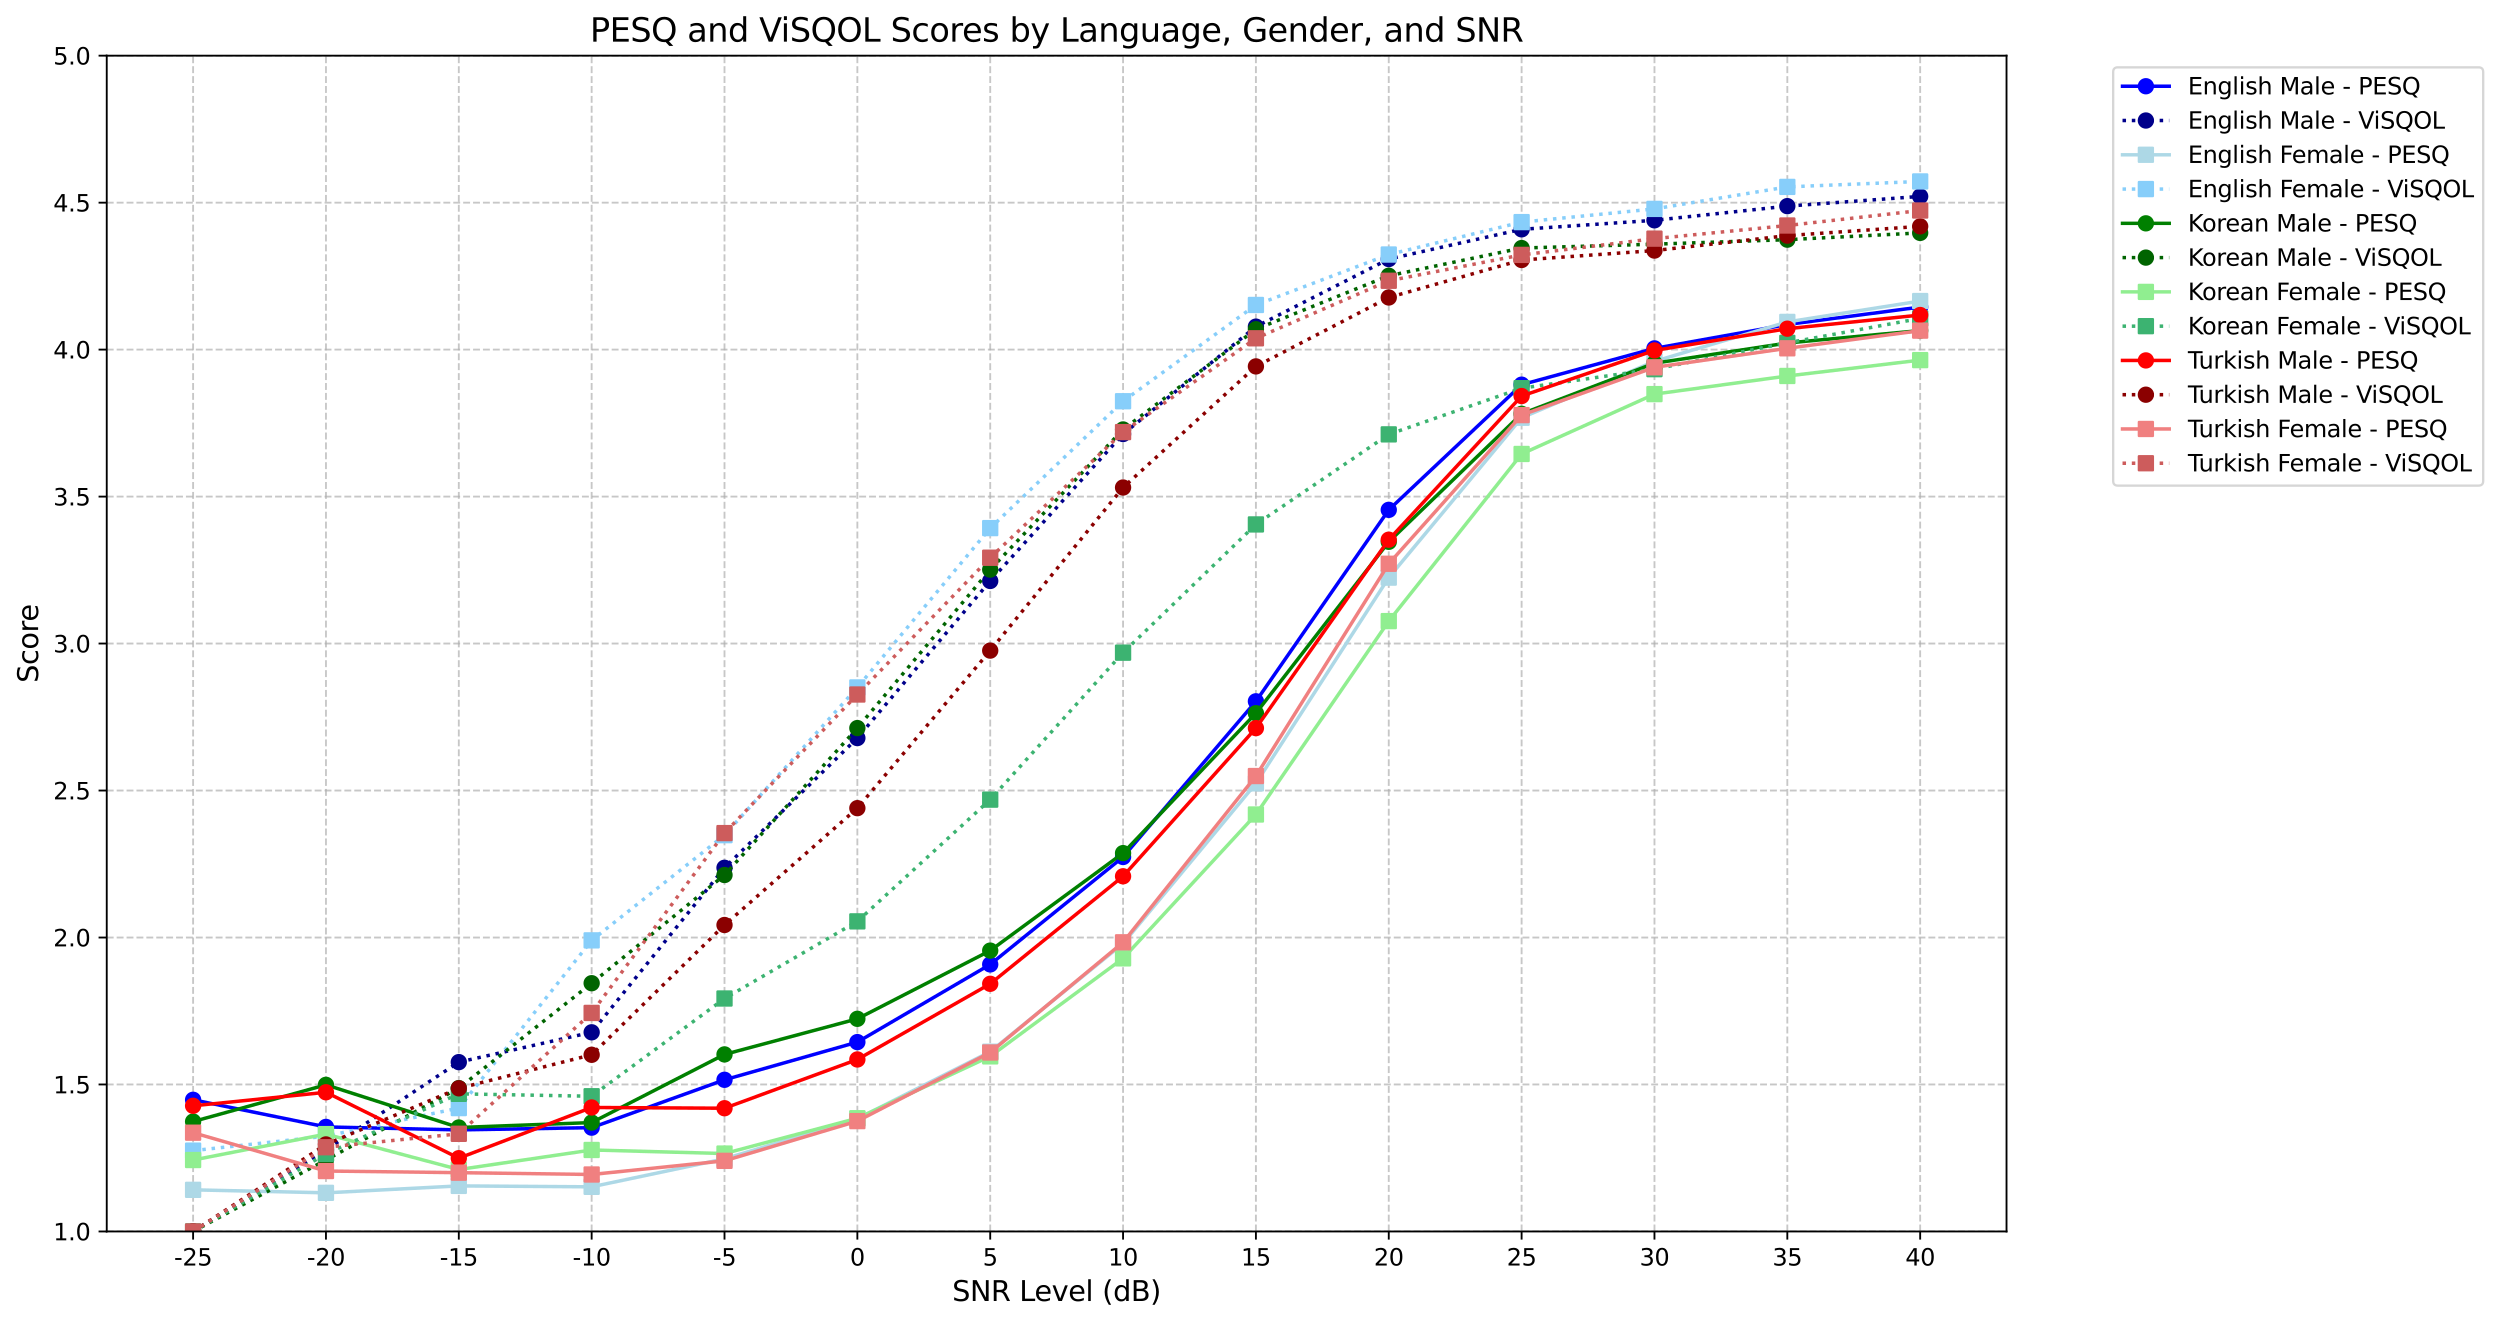 <?xml version="1.0" encoding="utf-8" standalone="no"?>
<!DOCTYPE svg PUBLIC "-//W3C//DTD SVG 1.1//EN"
  "http://www.w3.org/Graphics/SVG/1.1/DTD/svg11.dtd">
<svg xmlns:xlink="http://www.w3.org/1999/xlink" width="1070.68pt" height="566.89pt" viewBox="0 0 1070.68 566.89" xmlns="http://www.w3.org/2000/svg" version="1.1">
 <defs>
  <style type="text/css">*{stroke-linejoin: round; stroke-linecap: butt}</style>
 </defs>
 <g id="figure_1">
  <g id="patch_1">
   <path d="M 0 566.89 
L 1070.68 566.89 
L 1070.68 0 
L 0 0 
z
" style="fill: #ffffff"/>
  </g>
  <g id="axes_1">
   <g id="patch_2">
    <path d="M 45.717 527.398 
L 859.337 527.398 
L 859.337 23.838 
L 45.717 23.838 
z
" style="fill: #ffffff"/>
   </g>
   <g id="matplotlib.axis_1">
    <g id="xtick_1">
     <g id="line2d_1">
      <path d="M 82.7 527.398 
L 82.7 23.838 
" clip-path="url(#p138f1b2a94)" style="fill: none; stroke-dasharray: 2.96,1.28; stroke-dashoffset: 0; stroke: #b0b0b0; stroke-opacity: 0.7; stroke-width: 0.8"/>
     </g>
     <g id="line2d_2">
      <defs>
       <path id="m26433e114b" d="M 0 0 
L 0 3.5 
" style="stroke: #000000; stroke-width: 0.8"/>
      </defs>
      <g>
       <use xlink:href="#m26433e114b" x="82.7" y="527.398" style="stroke: #000000; stroke-width: 0.8"/>
      </g>
     </g>
     <g id="text_1">
      <!-- -25 -->
      <g transform="translate(74.533 541.996) scale(0.1 -0.1)">
       <defs>
        <path id="DejaVuSans-2d" d="M 313 2009 
L 1997 2009 
L 1997 1497 
L 313 1497 
L 313 2009 
z
" transform="scale(0.016)"/>
        <path id="DejaVuSans-32" d="M 1228 531 
L 3431 531 
L 3431 0 
L 469 0 
L 469 531 
Q 828 903 1448 1529 
Q 2069 2156 2228 2338 
Q 2531 2678 2651 2914 
Q 2772 3150 2772 3378 
Q 2772 3750 2511 3984 
Q 2250 4219 1831 4219 
Q 1534 4219 1204 4116 
Q 875 4013 500 3803 
L 500 4441 
Q 881 4594 1212 4672 
Q 1544 4750 1819 4750 
Q 2544 4750 2975 4387 
Q 3406 4025 3406 3419 
Q 3406 3131 3298 2873 
Q 3191 2616 2906 2266 
Q 2828 2175 2409 1742 
Q 1991 1309 1228 531 
z
" transform="scale(0.016)"/>
        <path id="DejaVuSans-35" d="M 691 4666 
L 3169 4666 
L 3169 4134 
L 1269 4134 
L 1269 2991 
Q 1406 3038 1543 3061 
Q 1681 3084 1819 3084 
Q 2600 3084 3056 2656 
Q 3513 2228 3513 1497 
Q 3513 744 3044 326 
Q 2575 -91 1722 -91 
Q 1428 -91 1123 -41 
Q 819 9 494 109 
L 494 744 
Q 775 591 1075 516 
Q 1375 441 1709 441 
Q 2250 441 2565 725 
Q 2881 1009 2881 1497 
Q 2881 1984 2565 2268 
Q 2250 2553 1709 2553 
Q 1456 2553 1204 2497 
Q 953 2441 691 2322 
L 691 4666 
z
" transform="scale(0.016)"/>
       </defs>
       <use xlink:href="#DejaVuSans-2d"/>
       <use xlink:href="#DejaVuSans-32" x="36.084"/>
       <use xlink:href="#DejaVuSans-35" x="99.707"/>
      </g>
     </g>
    </g>
    <g id="xtick_2">
     <g id="line2d_3">
      <path d="M 139.596 527.398 
L 139.596 23.838 
" clip-path="url(#p138f1b2a94)" style="fill: none; stroke-dasharray: 2.96,1.28; stroke-dashoffset: 0; stroke: #b0b0b0; stroke-opacity: 0.7; stroke-width: 0.8"/>
     </g>
     <g id="line2d_4">
      <g>
       <use xlink:href="#m26433e114b" x="139.596" y="527.398" style="stroke: #000000; stroke-width: 0.8"/>
      </g>
     </g>
     <g id="text_2">
      <!-- -20 -->
      <g transform="translate(131.43 541.996) scale(0.1 -0.1)">
       <defs>
        <path id="DejaVuSans-30" d="M 2034 4250 
Q 1547 4250 1301 3770 
Q 1056 3291 1056 2328 
Q 1056 1369 1301 889 
Q 1547 409 2034 409 
Q 2525 409 2770 889 
Q 3016 1369 3016 2328 
Q 3016 3291 2770 3770 
Q 2525 4250 2034 4250 
z
M 2034 4750 
Q 2819 4750 3233 4129 
Q 3647 3509 3647 2328 
Q 3647 1150 3233 529 
Q 2819 -91 2034 -91 
Q 1250 -91 836 529 
Q 422 1150 422 2328 
Q 422 3509 836 4129 
Q 1250 4750 2034 4750 
z
" transform="scale(0.016)"/>
       </defs>
       <use xlink:href="#DejaVuSans-2d"/>
       <use xlink:href="#DejaVuSans-32" x="36.084"/>
       <use xlink:href="#DejaVuSans-30" x="99.707"/>
      </g>
     </g>
    </g>
    <g id="xtick_3">
     <g id="line2d_5">
      <path d="M 196.493 527.398 
L 196.493 23.838 
" clip-path="url(#p138f1b2a94)" style="fill: none; stroke-dasharray: 2.96,1.28; stroke-dashoffset: 0; stroke: #b0b0b0; stroke-opacity: 0.7; stroke-width: 0.8"/>
     </g>
     <g id="line2d_6">
      <g>
       <use xlink:href="#m26433e114b" x="196.493" y="527.398" style="stroke: #000000; stroke-width: 0.8"/>
      </g>
     </g>
     <g id="text_3">
      <!-- -15 -->
      <g transform="translate(188.326 541.996) scale(0.1 -0.1)">
       <defs>
        <path id="DejaVuSans-31" d="M 794 531 
L 1825 531 
L 1825 4091 
L 703 3866 
L 703 4441 
L 1819 4666 
L 2450 4666 
L 2450 531 
L 3481 531 
L 3481 0 
L 794 0 
L 794 531 
z
" transform="scale(0.016)"/>
       </defs>
       <use xlink:href="#DejaVuSans-2d"/>
       <use xlink:href="#DejaVuSans-31" x="36.084"/>
       <use xlink:href="#DejaVuSans-35" x="99.707"/>
      </g>
     </g>
    </g>
    <g id="xtick_4">
     <g id="line2d_7">
      <path d="M 253.389 527.398 
L 253.389 23.838 
" clip-path="url(#p138f1b2a94)" style="fill: none; stroke-dasharray: 2.96,1.28; stroke-dashoffset: 0; stroke: #b0b0b0; stroke-opacity: 0.7; stroke-width: 0.8"/>
     </g>
     <g id="line2d_8">
      <g>
       <use xlink:href="#m26433e114b" x="253.389" y="527.398" style="stroke: #000000; stroke-width: 0.8"/>
      </g>
     </g>
     <g id="text_4">
      <!-- -10 -->
      <g transform="translate(245.223 541.996) scale(0.1 -0.1)">
       <use xlink:href="#DejaVuSans-2d"/>
       <use xlink:href="#DejaVuSans-31" x="36.084"/>
       <use xlink:href="#DejaVuSans-30" x="99.707"/>
      </g>
     </g>
    </g>
    <g id="xtick_5">
     <g id="line2d_9">
      <path d="M 310.286 527.398 
L 310.286 23.838 
" clip-path="url(#p138f1b2a94)" style="fill: none; stroke-dasharray: 2.96,1.28; stroke-dashoffset: 0; stroke: #b0b0b0; stroke-opacity: 0.7; stroke-width: 0.8"/>
     </g>
     <g id="line2d_10">
      <g>
       <use xlink:href="#m26433e114b" x="310.286" y="527.398" style="stroke: #000000; stroke-width: 0.8"/>
      </g>
     </g>
     <g id="text_5">
      <!-- -5 -->
      <g transform="translate(305.3 541.996) scale(0.1 -0.1)">
       <use xlink:href="#DejaVuSans-2d"/>
       <use xlink:href="#DejaVuSans-35" x="36.084"/>
      </g>
     </g>
    </g>
    <g id="xtick_6">
     <g id="line2d_11">
      <path d="M 367.182 527.398 
L 367.182 23.838 
" clip-path="url(#p138f1b2a94)" style="fill: none; stroke-dasharray: 2.96,1.28; stroke-dashoffset: 0; stroke: #b0b0b0; stroke-opacity: 0.7; stroke-width: 0.8"/>
     </g>
     <g id="line2d_12">
      <g>
       <use xlink:href="#m26433e114b" x="367.182" y="527.398" style="stroke: #000000; stroke-width: 0.8"/>
      </g>
     </g>
     <g id="text_6">
      <!-- 0 -->
      <g transform="translate(364.001 541.996) scale(0.1 -0.1)">
       <use xlink:href="#DejaVuSans-30"/>
      </g>
     </g>
    </g>
    <g id="xtick_7">
     <g id="line2d_13">
      <path d="M 424.079 527.398 
L 424.079 23.838 
" clip-path="url(#p138f1b2a94)" style="fill: none; stroke-dasharray: 2.96,1.28; stroke-dashoffset: 0; stroke: #b0b0b0; stroke-opacity: 0.7; stroke-width: 0.8"/>
     </g>
     <g id="line2d_14">
      <g>
       <use xlink:href="#m26433e114b" x="424.079" y="527.398" style="stroke: #000000; stroke-width: 0.8"/>
      </g>
     </g>
     <g id="text_7">
      <!-- 5 -->
      <g transform="translate(420.897 541.996) scale(0.1 -0.1)">
       <use xlink:href="#DejaVuSans-35"/>
      </g>
     </g>
    </g>
    <g id="xtick_8">
     <g id="line2d_15">
      <path d="M 480.975 527.398 
L 480.975 23.838 
" clip-path="url(#p138f1b2a94)" style="fill: none; stroke-dasharray: 2.96,1.28; stroke-dashoffset: 0; stroke: #b0b0b0; stroke-opacity: 0.7; stroke-width: 0.8"/>
     </g>
     <g id="line2d_16">
      <g>
       <use xlink:href="#m26433e114b" x="480.975" y="527.398" style="stroke: #000000; stroke-width: 0.8"/>
      </g>
     </g>
     <g id="text_8">
      <!-- 10 -->
      <g transform="translate(474.613 541.996) scale(0.1 -0.1)">
       <use xlink:href="#DejaVuSans-31"/>
       <use xlink:href="#DejaVuSans-30" x="63.623"/>
      </g>
     </g>
    </g>
    <g id="xtick_9">
     <g id="line2d_17">
      <path d="M 537.872 527.398 
L 537.872 23.838 
" clip-path="url(#p138f1b2a94)" style="fill: none; stroke-dasharray: 2.96,1.28; stroke-dashoffset: 0; stroke: #b0b0b0; stroke-opacity: 0.7; stroke-width: 0.8"/>
     </g>
     <g id="line2d_18">
      <g>
       <use xlink:href="#m26433e114b" x="537.872" y="527.398" style="stroke: #000000; stroke-width: 0.8"/>
      </g>
     </g>
     <g id="text_9">
      <!-- 15 -->
      <g transform="translate(531.509 541.996) scale(0.1 -0.1)">
       <use xlink:href="#DejaVuSans-31"/>
       <use xlink:href="#DejaVuSans-35" x="63.623"/>
      </g>
     </g>
    </g>
    <g id="xtick_10">
     <g id="line2d_19">
      <path d="M 594.768 527.398 
L 594.768 23.838 
" clip-path="url(#p138f1b2a94)" style="fill: none; stroke-dasharray: 2.96,1.28; stroke-dashoffset: 0; stroke: #b0b0b0; stroke-opacity: 0.7; stroke-width: 0.8"/>
     </g>
     <g id="line2d_20">
      <g>
       <use xlink:href="#m26433e114b" x="594.768" y="527.398" style="stroke: #000000; stroke-width: 0.8"/>
      </g>
     </g>
     <g id="text_10">
      <!-- 20 -->
      <g transform="translate(588.406 541.996) scale(0.1 -0.1)">
       <use xlink:href="#DejaVuSans-32"/>
       <use xlink:href="#DejaVuSans-30" x="63.623"/>
      </g>
     </g>
    </g>
    <g id="xtick_11">
     <g id="line2d_21">
      <path d="M 651.665 527.398 
L 651.665 23.838 
" clip-path="url(#p138f1b2a94)" style="fill: none; stroke-dasharray: 2.96,1.28; stroke-dashoffset: 0; stroke: #b0b0b0; stroke-opacity: 0.7; stroke-width: 0.8"/>
     </g>
     <g id="line2d_22">
      <g>
       <use xlink:href="#m26433e114b" x="651.665" y="527.398" style="stroke: #000000; stroke-width: 0.8"/>
      </g>
     </g>
     <g id="text_11">
      <!-- 25 -->
      <g transform="translate(645.302 541.996) scale(0.1 -0.1)">
       <use xlink:href="#DejaVuSans-32"/>
       <use xlink:href="#DejaVuSans-35" x="63.623"/>
      </g>
     </g>
    </g>
    <g id="xtick_12">
     <g id="line2d_23">
      <path d="M 708.561 527.398 
L 708.561 23.838 
" clip-path="url(#p138f1b2a94)" style="fill: none; stroke-dasharray: 2.96,1.28; stroke-dashoffset: 0; stroke: #b0b0b0; stroke-opacity: 0.7; stroke-width: 0.8"/>
     </g>
     <g id="line2d_24">
      <g>
       <use xlink:href="#m26433e114b" x="708.561" y="527.398" style="stroke: #000000; stroke-width: 0.8"/>
      </g>
     </g>
     <g id="text_12">
      <!-- 30 -->
      <g transform="translate(702.199 541.996) scale(0.1 -0.1)">
       <defs>
        <path id="DejaVuSans-33" d="M 2597 2516 
Q 3050 2419 3304 2112 
Q 3559 1806 3559 1356 
Q 3559 666 3084 287 
Q 2609 -91 1734 -91 
Q 1441 -91 1130 -33 
Q 819 25 488 141 
L 488 750 
Q 750 597 1062 519 
Q 1375 441 1716 441 
Q 2309 441 2620 675 
Q 2931 909 2931 1356 
Q 2931 1769 2642 2001 
Q 2353 2234 1838 2234 
L 1294 2234 
L 1294 2753 
L 1863 2753 
Q 2328 2753 2575 2939 
Q 2822 3125 2822 3475 
Q 2822 3834 2567 4026 
Q 2313 4219 1838 4219 
Q 1578 4219 1281 4162 
Q 984 4106 628 3988 
L 628 4550 
Q 988 4650 1302 4700 
Q 1616 4750 1894 4750 
Q 2613 4750 3031 4423 
Q 3450 4097 3450 3541 
Q 3450 3153 3228 2886 
Q 3006 2619 2597 2516 
z
" transform="scale(0.016)"/>
       </defs>
       <use xlink:href="#DejaVuSans-33"/>
       <use xlink:href="#DejaVuSans-30" x="63.623"/>
      </g>
     </g>
    </g>
    <g id="xtick_13">
     <g id="line2d_25">
      <path d="M 765.458 527.398 
L 765.458 23.838 
" clip-path="url(#p138f1b2a94)" style="fill: none; stroke-dasharray: 2.96,1.28; stroke-dashoffset: 0; stroke: #b0b0b0; stroke-opacity: 0.7; stroke-width: 0.8"/>
     </g>
     <g id="line2d_26">
      <g>
       <use xlink:href="#m26433e114b" x="765.458" y="527.398" style="stroke: #000000; stroke-width: 0.8"/>
      </g>
     </g>
     <g id="text_13">
      <!-- 35 -->
      <g transform="translate(759.095 541.996) scale(0.1 -0.1)">
       <use xlink:href="#DejaVuSans-33"/>
       <use xlink:href="#DejaVuSans-35" x="63.623"/>
      </g>
     </g>
    </g>
    <g id="xtick_14">
     <g id="line2d_27">
      <path d="M 822.354 527.398 
L 822.354 23.838 
" clip-path="url(#p138f1b2a94)" style="fill: none; stroke-dasharray: 2.96,1.28; stroke-dashoffset: 0; stroke: #b0b0b0; stroke-opacity: 0.7; stroke-width: 0.8"/>
     </g>
     <g id="line2d_28">
      <g>
       <use xlink:href="#m26433e114b" x="822.354" y="527.398" style="stroke: #000000; stroke-width: 0.8"/>
      </g>
     </g>
     <g id="text_14">
      <!-- 40 -->
      <g transform="translate(815.992 541.996) scale(0.1 -0.1)">
       <defs>
        <path id="DejaVuSans-34" d="M 2419 4116 
L 825 1625 
L 2419 1625 
L 2419 4116 
z
M 2253 4666 
L 3047 4666 
L 3047 1625 
L 3713 1625 
L 3713 1100 
L 3047 1100 
L 3047 0 
L 2419 0 
L 2419 1100 
L 313 1100 
L 313 1709 
L 2253 4666 
z
" transform="scale(0.016)"/>
       </defs>
       <use xlink:href="#DejaVuSans-34"/>
       <use xlink:href="#DejaVuSans-30" x="63.623"/>
      </g>
     </g>
    </g>
    <g id="text_15">
     <!-- SNR Level (dB) -->
     <g transform="translate(407.799 557.194) scale(0.12 -0.12)">
      <defs>
       <path id="DejaVuSans-53" d="M 3425 4513 
L 3425 3897 
Q 3066 4069 2747 4153 
Q 2428 4238 2131 4238 
Q 1616 4238 1336 4038 
Q 1056 3838 1056 3469 
Q 1056 3159 1242 3001 
Q 1428 2844 1947 2747 
L 2328 2669 
Q 3034 2534 3370 2195 
Q 3706 1856 3706 1288 
Q 3706 609 3251 259 
Q 2797 -91 1919 -91 
Q 1588 -91 1214 -16 
Q 841 59 441 206 
L 441 856 
Q 825 641 1194 531 
Q 1563 422 1919 422 
Q 2459 422 2753 634 
Q 3047 847 3047 1241 
Q 3047 1584 2836 1778 
Q 2625 1972 2144 2069 
L 1759 2144 
Q 1053 2284 737 2584 
Q 422 2884 422 3419 
Q 422 4038 858 4394 
Q 1294 4750 2059 4750 
Q 2388 4750 2728 4690 
Q 3069 4631 3425 4513 
z
" transform="scale(0.016)"/>
       <path id="DejaVuSans-4e" d="M 628 4666 
L 1478 4666 
L 3547 763 
L 3547 4666 
L 4159 4666 
L 4159 0 
L 3309 0 
L 1241 3903 
L 1241 0 
L 628 0 
L 628 4666 
z
" transform="scale(0.016)"/>
       <path id="DejaVuSans-52" d="M 2841 2188 
Q 3044 2119 3236 1894 
Q 3428 1669 3622 1275 
L 4263 0 
L 3584 0 
L 2988 1197 
Q 2756 1666 2539 1819 
Q 2322 1972 1947 1972 
L 1259 1972 
L 1259 0 
L 628 0 
L 628 4666 
L 2053 4666 
Q 2853 4666 3247 4331 
Q 3641 3997 3641 3322 
Q 3641 2881 3436 2590 
Q 3231 2300 2841 2188 
z
M 1259 4147 
L 1259 2491 
L 2053 2491 
Q 2509 2491 2742 2702 
Q 2975 2913 2975 3322 
Q 2975 3731 2742 3939 
Q 2509 4147 2053 4147 
L 1259 4147 
z
" transform="scale(0.016)"/>
       <path id="DejaVuSans-20" transform="scale(0.016)"/>
       <path id="DejaVuSans-4c" d="M 628 4666 
L 1259 4666 
L 1259 531 
L 3531 531 
L 3531 0 
L 628 0 
L 628 4666 
z
" transform="scale(0.016)"/>
       <path id="DejaVuSans-65" d="M 3597 1894 
L 3597 1613 
L 953 1613 
Q 991 1019 1311 708 
Q 1631 397 2203 397 
Q 2534 397 2845 478 
Q 3156 559 3463 722 
L 3463 178 
Q 3153 47 2828 -22 
Q 2503 -91 2169 -91 
Q 1331 -91 842 396 
Q 353 884 353 1716 
Q 353 2575 817 3079 
Q 1281 3584 2069 3584 
Q 2775 3584 3186 3129 
Q 3597 2675 3597 1894 
z
M 3022 2063 
Q 3016 2534 2758 2815 
Q 2500 3097 2075 3097 
Q 1594 3097 1305 2825 
Q 1016 2553 972 2059 
L 3022 2063 
z
" transform="scale(0.016)"/>
       <path id="DejaVuSans-76" d="M 191 3500 
L 800 3500 
L 1894 563 
L 2988 3500 
L 3597 3500 
L 2284 0 
L 1503 0 
L 191 3500 
z
" transform="scale(0.016)"/>
       <path id="DejaVuSans-6c" d="M 603 4863 
L 1178 4863 
L 1178 0 
L 603 0 
L 603 4863 
z
" transform="scale(0.016)"/>
       <path id="DejaVuSans-28" d="M 1984 4856 
Q 1566 4138 1362 3434 
Q 1159 2731 1159 2009 
Q 1159 1288 1364 580 
Q 1569 -128 1984 -844 
L 1484 -844 
Q 1016 -109 783 600 
Q 550 1309 550 2009 
Q 550 2706 781 3412 
Q 1013 4119 1484 4856 
L 1984 4856 
z
" transform="scale(0.016)"/>
       <path id="DejaVuSans-64" d="M 2906 2969 
L 2906 4863 
L 3481 4863 
L 3481 0 
L 2906 0 
L 2906 525 
Q 2725 213 2448 61 
Q 2172 -91 1784 -91 
Q 1150 -91 751 415 
Q 353 922 353 1747 
Q 353 2572 751 3078 
Q 1150 3584 1784 3584 
Q 2172 3584 2448 3432 
Q 2725 3281 2906 2969 
z
M 947 1747 
Q 947 1113 1208 752 
Q 1469 391 1925 391 
Q 2381 391 2643 752 
Q 2906 1113 2906 1747 
Q 2906 2381 2643 2742 
Q 2381 3103 1925 3103 
Q 1469 3103 1208 2742 
Q 947 2381 947 1747 
z
" transform="scale(0.016)"/>
       <path id="DejaVuSans-42" d="M 1259 2228 
L 1259 519 
L 2272 519 
Q 2781 519 3026 730 
Q 3272 941 3272 1375 
Q 3272 1813 3026 2020 
Q 2781 2228 2272 2228 
L 1259 2228 
z
M 1259 4147 
L 1259 2741 
L 2194 2741 
Q 2656 2741 2882 2914 
Q 3109 3088 3109 3444 
Q 3109 3797 2882 3972 
Q 2656 4147 2194 4147 
L 1259 4147 
z
M 628 4666 
L 2241 4666 
Q 2963 4666 3353 4366 
Q 3744 4066 3744 3513 
Q 3744 3084 3544 2831 
Q 3344 2578 2956 2516 
Q 3422 2416 3680 2098 
Q 3938 1781 3938 1306 
Q 3938 681 3513 340 
Q 3088 0 2303 0 
L 628 0 
L 628 4666 
z
" transform="scale(0.016)"/>
       <path id="DejaVuSans-29" d="M 513 4856 
L 1013 4856 
Q 1481 4119 1714 3412 
Q 1947 2706 1947 2009 
Q 1947 1309 1714 600 
Q 1481 -109 1013 -844 
L 513 -844 
Q 928 -128 1133 580 
Q 1338 1288 1338 2009 
Q 1338 2731 1133 3434 
Q 928 4138 513 4856 
z
" transform="scale(0.016)"/>
      </defs>
      <use xlink:href="#DejaVuSans-53"/>
      <use xlink:href="#DejaVuSans-4e" x="63.477"/>
      <use xlink:href="#DejaVuSans-52" x="138.281"/>
      <use xlink:href="#DejaVuSans-20" x="207.764"/>
      <use xlink:href="#DejaVuSans-4c" x="239.551"/>
      <use xlink:href="#DejaVuSans-65" x="293.514"/>
      <use xlink:href="#DejaVuSans-76" x="355.037"/>
      <use xlink:href="#DejaVuSans-65" x="414.217"/>
      <use xlink:href="#DejaVuSans-6c" x="475.74"/>
      <use xlink:href="#DejaVuSans-20" x="503.523"/>
      <use xlink:href="#DejaVuSans-28" x="535.311"/>
      <use xlink:href="#DejaVuSans-64" x="574.324"/>
      <use xlink:href="#DejaVuSans-42" x="637.801"/>
      <use xlink:href="#DejaVuSans-29" x="706.404"/>
     </g>
    </g>
   </g>
   <g id="matplotlib.axis_2">
    <g id="ytick_1">
     <g id="line2d_29">
      <path d="M 45.717 527.398 
L 859.337 527.398 
" clip-path="url(#p138f1b2a94)" style="fill: none; stroke-dasharray: 2.96,1.28; stroke-dashoffset: 0; stroke: #b0b0b0; stroke-opacity: 0.7; stroke-width: 0.8"/>
     </g>
     <g id="line2d_30">
      <defs>
       <path id="ma043715db3" d="M 0 0 
L -3.5 0 
" style="stroke: #000000; stroke-width: 0.8"/>
      </defs>
      <g>
       <use xlink:href="#ma043715db3" x="45.717" y="527.398" style="stroke: #000000; stroke-width: 0.8"/>
      </g>
     </g>
     <g id="text_16">
      <!-- 1.0 -->
      <g transform="translate(22.814 531.197) scale(0.1 -0.1)">
       <defs>
        <path id="DejaVuSans-2e" d="M 684 794 
L 1344 794 
L 1344 0 
L 684 0 
L 684 794 
z
" transform="scale(0.016)"/>
       </defs>
       <use xlink:href="#DejaVuSans-31"/>
       <use xlink:href="#DejaVuSans-2e" x="63.623"/>
       <use xlink:href="#DejaVuSans-30" x="95.41"/>
      </g>
     </g>
    </g>
    <g id="ytick_2">
     <g id="line2d_31">
      <path d="M 45.717 464.453 
L 859.337 464.453 
" clip-path="url(#p138f1b2a94)" style="fill: none; stroke-dasharray: 2.96,1.28; stroke-dashoffset: 0; stroke: #b0b0b0; stroke-opacity: 0.7; stroke-width: 0.8"/>
     </g>
     <g id="line2d_32">
      <g>
       <use xlink:href="#ma043715db3" x="45.717" y="464.453" style="stroke: #000000; stroke-width: 0.8"/>
      </g>
     </g>
     <g id="text_17">
      <!-- 1.5 -->
      <g transform="translate(22.814 468.252) scale(0.1 -0.1)">
       <use xlink:href="#DejaVuSans-31"/>
       <use xlink:href="#DejaVuSans-2e" x="63.623"/>
       <use xlink:href="#DejaVuSans-35" x="95.41"/>
      </g>
     </g>
    </g>
    <g id="ytick_3">
     <g id="line2d_33">
      <path d="M 45.717 401.508 
L 859.337 401.508 
" clip-path="url(#p138f1b2a94)" style="fill: none; stroke-dasharray: 2.96,1.28; stroke-dashoffset: 0; stroke: #b0b0b0; stroke-opacity: 0.7; stroke-width: 0.8"/>
     </g>
     <g id="line2d_34">
      <g>
       <use xlink:href="#ma043715db3" x="45.717" y="401.508" style="stroke: #000000; stroke-width: 0.8"/>
      </g>
     </g>
     <g id="text_18">
      <!-- 2.0 -->
      <g transform="translate(22.814 405.307) scale(0.1 -0.1)">
       <use xlink:href="#DejaVuSans-32"/>
       <use xlink:href="#DejaVuSans-2e" x="63.623"/>
       <use xlink:href="#DejaVuSans-30" x="95.41"/>
      </g>
     </g>
    </g>
    <g id="ytick_4">
     <g id="line2d_35">
      <path d="M 45.717 338.563 
L 859.337 338.563 
" clip-path="url(#p138f1b2a94)" style="fill: none; stroke-dasharray: 2.96,1.28; stroke-dashoffset: 0; stroke: #b0b0b0; stroke-opacity: 0.7; stroke-width: 0.8"/>
     </g>
     <g id="line2d_36">
      <g>
       <use xlink:href="#ma043715db3" x="45.717" y="338.563" style="stroke: #000000; stroke-width: 0.8"/>
      </g>
     </g>
     <g id="text_19">
      <!-- 2.5 -->
      <g transform="translate(22.814 342.362) scale(0.1 -0.1)">
       <use xlink:href="#DejaVuSans-32"/>
       <use xlink:href="#DejaVuSans-2e" x="63.623"/>
       <use xlink:href="#DejaVuSans-35" x="95.41"/>
      </g>
     </g>
    </g>
    <g id="ytick_5">
     <g id="line2d_37">
      <path d="M 45.717 275.618 
L 859.337 275.618 
" clip-path="url(#p138f1b2a94)" style="fill: none; stroke-dasharray: 2.96,1.28; stroke-dashoffset: 0; stroke: #b0b0b0; stroke-opacity: 0.7; stroke-width: 0.8"/>
     </g>
     <g id="line2d_38">
      <g>
       <use xlink:href="#ma043715db3" x="45.717" y="275.618" style="stroke: #000000; stroke-width: 0.8"/>
      </g>
     </g>
     <g id="text_20">
      <!-- 3.0 -->
      <g transform="translate(22.814 279.417) scale(0.1 -0.1)">
       <use xlink:href="#DejaVuSans-33"/>
       <use xlink:href="#DejaVuSans-2e" x="63.623"/>
       <use xlink:href="#DejaVuSans-30" x="95.41"/>
      </g>
     </g>
    </g>
    <g id="ytick_6">
     <g id="line2d_39">
      <path d="M 45.717 212.673 
L 859.337 212.673 
" clip-path="url(#p138f1b2a94)" style="fill: none; stroke-dasharray: 2.96,1.28; stroke-dashoffset: 0; stroke: #b0b0b0; stroke-opacity: 0.7; stroke-width: 0.8"/>
     </g>
     <g id="line2d_40">
      <g>
       <use xlink:href="#ma043715db3" x="45.717" y="212.673" style="stroke: #000000; stroke-width: 0.8"/>
      </g>
     </g>
     <g id="text_21">
      <!-- 3.5 -->
      <g transform="translate(22.814 216.472) scale(0.1 -0.1)">
       <use xlink:href="#DejaVuSans-33"/>
       <use xlink:href="#DejaVuSans-2e" x="63.623"/>
       <use xlink:href="#DejaVuSans-35" x="95.41"/>
      </g>
     </g>
    </g>
    <g id="ytick_7">
     <g id="line2d_41">
      <path d="M 45.717 149.728 
L 859.337 149.728 
" clip-path="url(#p138f1b2a94)" style="fill: none; stroke-dasharray: 2.96,1.28; stroke-dashoffset: 0; stroke: #b0b0b0; stroke-opacity: 0.7; stroke-width: 0.8"/>
     </g>
     <g id="line2d_42">
      <g>
       <use xlink:href="#ma043715db3" x="45.717" y="149.728" style="stroke: #000000; stroke-width: 0.8"/>
      </g>
     </g>
     <g id="text_22">
      <!-- 4.0 -->
      <g transform="translate(22.814 153.527) scale(0.1 -0.1)">
       <use xlink:href="#DejaVuSans-34"/>
       <use xlink:href="#DejaVuSans-2e" x="63.623"/>
       <use xlink:href="#DejaVuSans-30" x="95.41"/>
      </g>
     </g>
    </g>
    <g id="ytick_8">
     <g id="line2d_43">
      <path d="M 45.717 86.783 
L 859.337 86.783 
" clip-path="url(#p138f1b2a94)" style="fill: none; stroke-dasharray: 2.96,1.28; stroke-dashoffset: 0; stroke: #b0b0b0; stroke-opacity: 0.7; stroke-width: 0.8"/>
     </g>
     <g id="line2d_44">
      <g>
       <use xlink:href="#ma043715db3" x="45.717" y="86.783" style="stroke: #000000; stroke-width: 0.8"/>
      </g>
     </g>
     <g id="text_23">
      <!-- 4.5 -->
      <g transform="translate(22.814 90.582) scale(0.1 -0.1)">
       <use xlink:href="#DejaVuSans-34"/>
       <use xlink:href="#DejaVuSans-2e" x="63.623"/>
       <use xlink:href="#DejaVuSans-35" x="95.41"/>
      </g>
     </g>
    </g>
    <g id="ytick_9">
     <g id="line2d_45">
      <path d="M 45.717 23.838 
L 859.337 23.838 
" clip-path="url(#p138f1b2a94)" style="fill: none; stroke-dasharray: 2.96,1.28; stroke-dashoffset: 0; stroke: #b0b0b0; stroke-opacity: 0.7; stroke-width: 0.8"/>
     </g>
     <g id="line2d_46">
      <g>
       <use xlink:href="#ma043715db3" x="45.717" y="23.838" style="stroke: #000000; stroke-width: 0.8"/>
      </g>
     </g>
     <g id="text_24">
      <!-- 5.0 -->
      <g transform="translate(22.814 27.637) scale(0.1 -0.1)">
       <use xlink:href="#DejaVuSans-35"/>
       <use xlink:href="#DejaVuSans-2e" x="63.623"/>
       <use xlink:href="#DejaVuSans-30" x="95.41"/>
      </g>
     </g>
    </g>
    <g id="text_25">
     <!-- Score -->
     <g transform="translate(16.318 292.421) rotate(-90) scale(0.12 -0.12)">
      <defs>
       <path id="DejaVuSans-63" d="M 3122 3366 
L 3122 2828 
Q 2878 2963 2633 3030 
Q 2388 3097 2138 3097 
Q 1578 3097 1268 2742 
Q 959 2388 959 1747 
Q 959 1106 1268 751 
Q 1578 397 2138 397 
Q 2388 397 2633 464 
Q 2878 531 3122 666 
L 3122 134 
Q 2881 22 2623 -34 
Q 2366 -91 2075 -91 
Q 1284 -91 818 406 
Q 353 903 353 1747 
Q 353 2603 823 3093 
Q 1294 3584 2113 3584 
Q 2378 3584 2631 3529 
Q 2884 3475 3122 3366 
z
" transform="scale(0.016)"/>
       <path id="DejaVuSans-6f" d="M 1959 3097 
Q 1497 3097 1228 2736 
Q 959 2375 959 1747 
Q 959 1119 1226 758 
Q 1494 397 1959 397 
Q 2419 397 2687 759 
Q 2956 1122 2956 1747 
Q 2956 2369 2687 2733 
Q 2419 3097 1959 3097 
z
M 1959 3584 
Q 2709 3584 3137 3096 
Q 3566 2609 3566 1747 
Q 3566 888 3137 398 
Q 2709 -91 1959 -91 
Q 1206 -91 779 398 
Q 353 888 353 1747 
Q 353 2609 779 3096 
Q 1206 3584 1959 3584 
z
" transform="scale(0.016)"/>
       <path id="DejaVuSans-72" d="M 2631 2963 
Q 2534 3019 2420 3045 
Q 2306 3072 2169 3072 
Q 1681 3072 1420 2755 
Q 1159 2438 1159 1844 
L 1159 0 
L 581 0 
L 581 3500 
L 1159 3500 
L 1159 2956 
Q 1341 3275 1631 3429 
Q 1922 3584 2338 3584 
Q 2397 3584 2469 3576 
Q 2541 3569 2628 3553 
L 2631 2963 
z
" transform="scale(0.016)"/>
      </defs>
      <use xlink:href="#DejaVuSans-53"/>
      <use xlink:href="#DejaVuSans-63" x="63.477"/>
      <use xlink:href="#DejaVuSans-6f" x="118.457"/>
      <use xlink:href="#DejaVuSans-72" x="179.639"/>
      <use xlink:href="#DejaVuSans-65" x="218.502"/>
     </g>
    </g>
   </g>
   <g id="line2d_47">
    <path d="M 82.7 471.013 
L 139.596 482.628 
L 196.493 483.904 
L 253.389 482.944 
L 310.286 462.447 
L 367.182 446.301 
L 424.079 413.031 
L 480.975 367.025 
L 537.872 300.354 
L 594.768 218.355 
L 651.665 164.747 
L 708.561 149.203 
L 765.458 138.972 
L 822.354 131.494 
" clip-path="url(#p138f1b2a94)" style="fill: none; stroke: #0000ff; stroke-width: 1.5; stroke-linecap: square"/>
    <defs>
     <path id="m2b8c6066d3" d="M 0 3 
C 0.796 3 1.559 2.684 2.121 2.121 
C 2.684 1.559 3 0.796 3 0 
C 3 -0.796 2.684 -1.559 2.121 -2.121 
C 1.559 -2.684 0.796 -3 0 -3 
C -0.796 -3 -1.559 -2.684 -2.121 -2.121 
C -2.684 -1.559 -3 -0.796 -3 0 
C -3 0.796 -2.684 1.559 -2.121 2.121 
C -1.559 2.684 -0.796 3 0 3 
z
" style="stroke: #0000ff"/>
    </defs>
    <g clip-path="url(#p138f1b2a94)">
     <use xlink:href="#m2b8c6066d3" x="82.7" y="471.013" style="fill: #0000ff; stroke: #0000ff"/>
     <use xlink:href="#m2b8c6066d3" x="139.596" y="482.628" style="fill: #0000ff; stroke: #0000ff"/>
     <use xlink:href="#m2b8c6066d3" x="196.493" y="483.904" style="fill: #0000ff; stroke: #0000ff"/>
     <use xlink:href="#m2b8c6066d3" x="253.389" y="482.944" style="fill: #0000ff; stroke: #0000ff"/>
     <use xlink:href="#m2b8c6066d3" x="310.286" y="462.447" style="fill: #0000ff; stroke: #0000ff"/>
     <use xlink:href="#m2b8c6066d3" x="367.182" y="446.301" style="fill: #0000ff; stroke: #0000ff"/>
     <use xlink:href="#m2b8c6066d3" x="424.079" y="413.031" style="fill: #0000ff; stroke: #0000ff"/>
     <use xlink:href="#m2b8c6066d3" x="480.975" y="367.025" style="fill: #0000ff; stroke: #0000ff"/>
     <use xlink:href="#m2b8c6066d3" x="537.872" y="300.354" style="fill: #0000ff; stroke: #0000ff"/>
     <use xlink:href="#m2b8c6066d3" x="594.768" y="218.355" style="fill: #0000ff; stroke: #0000ff"/>
     <use xlink:href="#m2b8c6066d3" x="651.665" y="164.747" style="fill: #0000ff; stroke: #0000ff"/>
     <use xlink:href="#m2b8c6066d3" x="708.561" y="149.203" style="fill: #0000ff; stroke: #0000ff"/>
     <use xlink:href="#m2b8c6066d3" x="765.458" y="138.972" style="fill: #0000ff; stroke: #0000ff"/>
     <use xlink:href="#m2b8c6066d3" x="822.354" y="131.494" style="fill: #0000ff; stroke: #0000ff"/>
    </g>
   </g>
   <g id="line2d_48">
    <path d="M 82.7 527.398 
L 139.596 492.438 
L 196.493 454.879 
L 253.389 442.106 
L 310.286 371.654 
L 367.182 316.088 
L 424.079 248.812 
L 480.975 185.879 
L 537.872 139.886 
L 594.768 110.941 
L 651.665 98.211 
L 708.561 94.35 
L 765.458 88.279 
L 822.354 84.115 
" clip-path="url(#p138f1b2a94)" style="fill: none; stroke-dasharray: 1.5,2.475; stroke-dashoffset: 0; stroke: #00008b; stroke-width: 1.5"/>
    <defs>
     <path id="m8d4b7e8cc6" d="M 0 3 
C 0.796 3 1.559 2.684 2.121 2.121 
C 2.684 1.559 3 0.796 3 0 
C 3 -0.796 2.684 -1.559 2.121 -2.121 
C 1.559 -2.684 0.796 -3 0 -3 
C -0.796 -3 -1.559 -2.684 -2.121 -2.121 
C -2.684 -1.559 -3 -0.796 -3 0 
C -3 0.796 -2.684 1.559 -2.121 2.121 
C -1.559 2.684 -0.796 3 0 3 
z
" style="stroke: #00008b"/>
    </defs>
    <g clip-path="url(#p138f1b2a94)">
     <use xlink:href="#m8d4b7e8cc6" x="82.7" y="527.398" style="fill: #00008b; stroke: #00008b"/>
     <use xlink:href="#m8d4b7e8cc6" x="139.596" y="492.438" style="fill: #00008b; stroke: #00008b"/>
     <use xlink:href="#m8d4b7e8cc6" x="196.493" y="454.879" style="fill: #00008b; stroke: #00008b"/>
     <use xlink:href="#m8d4b7e8cc6" x="253.389" y="442.106" style="fill: #00008b; stroke: #00008b"/>
     <use xlink:href="#m8d4b7e8cc6" x="310.286" y="371.654" style="fill: #00008b; stroke: #00008b"/>
     <use xlink:href="#m8d4b7e8cc6" x="367.182" y="316.088" style="fill: #00008b; stroke: #00008b"/>
     <use xlink:href="#m8d4b7e8cc6" x="424.079" y="248.812" style="fill: #00008b; stroke: #00008b"/>
     <use xlink:href="#m8d4b7e8cc6" x="480.975" y="185.879" style="fill: #00008b; stroke: #00008b"/>
     <use xlink:href="#m8d4b7e8cc6" x="537.872" y="139.886" style="fill: #00008b; stroke: #00008b"/>
     <use xlink:href="#m8d4b7e8cc6" x="594.768" y="110.941" style="fill: #00008b; stroke: #00008b"/>
     <use xlink:href="#m8d4b7e8cc6" x="651.665" y="98.211" style="fill: #00008b; stroke: #00008b"/>
     <use xlink:href="#m8d4b7e8cc6" x="708.561" y="94.35" style="fill: #00008b; stroke: #00008b"/>
     <use xlink:href="#m8d4b7e8cc6" x="765.458" y="88.279" style="fill: #00008b; stroke: #00008b"/>
     <use xlink:href="#m8d4b7e8cc6" x="822.354" y="84.115" style="fill: #00008b; stroke: #00008b"/>
    </g>
   </g>
   <g id="line2d_49">
    <path d="M 82.7 509.571 
L 139.596 510.857 
L 196.493 507.89 
L 253.389 508.282 
L 310.286 496.294 
L 367.182 479.129 
L 424.079 450.419 
L 480.975 404.087 
L 537.872 335.492 
L 594.768 247.384 
L 651.665 178.914 
L 708.561 154.754 
L 765.458 137.865 
L 822.354 128.926 
" clip-path="url(#p138f1b2a94)" style="fill: none; stroke: #add8e6; stroke-width: 1.5; stroke-linecap: square"/>
    <defs>
     <path id="m07e42f6d76" d="M -3 3 
L 3 3 
L 3 -3 
L -3 -3 
z
" style="stroke: #add8e6; stroke-linejoin: miter"/>
    </defs>
    <g clip-path="url(#p138f1b2a94)">
     <use xlink:href="#m07e42f6d76" x="82.7" y="509.571" style="fill: #add8e6; stroke: #add8e6; stroke-linejoin: miter"/>
     <use xlink:href="#m07e42f6d76" x="139.596" y="510.857" style="fill: #add8e6; stroke: #add8e6; stroke-linejoin: miter"/>
     <use xlink:href="#m07e42f6d76" x="196.493" y="507.89" style="fill: #add8e6; stroke: #add8e6; stroke-linejoin: miter"/>
     <use xlink:href="#m07e42f6d76" x="253.389" y="508.282" style="fill: #add8e6; stroke: #add8e6; stroke-linejoin: miter"/>
     <use xlink:href="#m07e42f6d76" x="310.286" y="496.294" style="fill: #add8e6; stroke: #add8e6; stroke-linejoin: miter"/>
     <use xlink:href="#m07e42f6d76" x="367.182" y="479.129" style="fill: #add8e6; stroke: #add8e6; stroke-linejoin: miter"/>
     <use xlink:href="#m07e42f6d76" x="424.079" y="450.419" style="fill: #add8e6; stroke: #add8e6; stroke-linejoin: miter"/>
     <use xlink:href="#m07e42f6d76" x="480.975" y="404.087" style="fill: #add8e6; stroke: #add8e6; stroke-linejoin: miter"/>
     <use xlink:href="#m07e42f6d76" x="537.872" y="335.492" style="fill: #add8e6; stroke: #add8e6; stroke-linejoin: miter"/>
     <use xlink:href="#m07e42f6d76" x="594.768" y="247.384" style="fill: #add8e6; stroke: #add8e6; stroke-linejoin: miter"/>
     <use xlink:href="#m07e42f6d76" x="651.665" y="178.914" style="fill: #add8e6; stroke: #add8e6; stroke-linejoin: miter"/>
     <use xlink:href="#m07e42f6d76" x="708.561" y="154.754" style="fill: #add8e6; stroke: #add8e6; stroke-linejoin: miter"/>
     <use xlink:href="#m07e42f6d76" x="765.458" y="137.865" style="fill: #add8e6; stroke: #add8e6; stroke-linejoin: miter"/>
     <use xlink:href="#m07e42f6d76" x="822.354" y="128.926" style="fill: #add8e6; stroke: #add8e6; stroke-linejoin: miter"/>
    </g>
   </g>
   <g id="line2d_50">
    <path d="M 82.7 492.787 
L 139.596 486.581 
L 196.493 474.551 
L 253.389 402.735 
L 310.286 357.669 
L 367.182 294.415 
L 424.079 226.177 
L 480.975 171.832 
L 537.872 130.61 
L 594.768 109.008 
L 651.665 95.128 
L 708.561 89.463 
L 765.458 80.042 
L 822.354 77.707 
" clip-path="url(#p138f1b2a94)" style="fill: none; stroke-dasharray: 1.5,2.475; stroke-dashoffset: 0; stroke: #87cefa; stroke-width: 1.5"/>
    <defs>
     <path id="m0fbe419421" d="M -3 3 
L 3 3 
L 3 -3 
L -3 -3 
z
" style="stroke: #87cefa; stroke-linejoin: miter"/>
    </defs>
    <g clip-path="url(#p138f1b2a94)">
     <use xlink:href="#m0fbe419421" x="82.7" y="492.787" style="fill: #87cefa; stroke: #87cefa; stroke-linejoin: miter"/>
     <use xlink:href="#m0fbe419421" x="139.596" y="486.581" style="fill: #87cefa; stroke: #87cefa; stroke-linejoin: miter"/>
     <use xlink:href="#m0fbe419421" x="196.493" y="474.551" style="fill: #87cefa; stroke: #87cefa; stroke-linejoin: miter"/>
     <use xlink:href="#m0fbe419421" x="253.389" y="402.735" style="fill: #87cefa; stroke: #87cefa; stroke-linejoin: miter"/>
     <use xlink:href="#m0fbe419421" x="310.286" y="357.669" style="fill: #87cefa; stroke: #87cefa; stroke-linejoin: miter"/>
     <use xlink:href="#m0fbe419421" x="367.182" y="294.415" style="fill: #87cefa; stroke: #87cefa; stroke-linejoin: miter"/>
     <use xlink:href="#m0fbe419421" x="424.079" y="226.177" style="fill: #87cefa; stroke: #87cefa; stroke-linejoin: miter"/>
     <use xlink:href="#m0fbe419421" x="480.975" y="171.832" style="fill: #87cefa; stroke: #87cefa; stroke-linejoin: miter"/>
     <use xlink:href="#m0fbe419421" x="537.872" y="130.61" style="fill: #87cefa; stroke: #87cefa; stroke-linejoin: miter"/>
     <use xlink:href="#m0fbe419421" x="594.768" y="109.008" style="fill: #87cefa; stroke: #87cefa; stroke-linejoin: miter"/>
     <use xlink:href="#m0fbe419421" x="651.665" y="95.128" style="fill: #87cefa; stroke: #87cefa; stroke-linejoin: miter"/>
     <use xlink:href="#m0fbe419421" x="708.561" y="89.463" style="fill: #87cefa; stroke: #87cefa; stroke-linejoin: miter"/>
     <use xlink:href="#m0fbe419421" x="765.458" y="80.042" style="fill: #87cefa; stroke: #87cefa; stroke-linejoin: miter"/>
     <use xlink:href="#m0fbe419421" x="822.354" y="77.707" style="fill: #87cefa; stroke: #87cefa; stroke-linejoin: miter"/>
    </g>
   </g>
   <g id="line2d_51">
    <path d="M 82.7 480.332 
L 139.596 464.605 
L 196.493 482.877 
L 253.389 480.758 
L 310.286 451.575 
L 367.182 436.334 
L 424.079 407.123 
L 480.975 365.365 
L 537.872 305.45 
L 594.768 232.044 
L 651.665 177.224 
L 708.561 155.557 
L 765.458 146.889 
L 822.354 141.549 
" clip-path="url(#p138f1b2a94)" style="fill: none; stroke: #008000; stroke-width: 1.5; stroke-linecap: square"/>
    <defs>
     <path id="m7735487b26" d="M 0 3 
C 0.796 3 1.559 2.684 2.121 2.121 
C 2.684 1.559 3 0.796 3 0 
C 3 -0.796 2.684 -1.559 2.121 -2.121 
C 1.559 -2.684 0.796 -3 0 -3 
C -0.796 -3 -1.559 -2.684 -2.121 -2.121 
C -2.684 -1.559 -3 -0.796 -3 0 
C -3 0.796 -2.684 1.559 -2.121 2.121 
C -1.559 2.684 -0.796 3 0 3 
z
" style="stroke: #008000"/>
    </defs>
    <g clip-path="url(#p138f1b2a94)">
     <use xlink:href="#m7735487b26" x="82.7" y="480.332" style="fill: #008000; stroke: #008000"/>
     <use xlink:href="#m7735487b26" x="139.596" y="464.605" style="fill: #008000; stroke: #008000"/>
     <use xlink:href="#m7735487b26" x="196.493" y="482.877" style="fill: #008000; stroke: #008000"/>
     <use xlink:href="#m7735487b26" x="253.389" y="480.758" style="fill: #008000; stroke: #008000"/>
     <use xlink:href="#m7735487b26" x="310.286" y="451.575" style="fill: #008000; stroke: #008000"/>
     <use xlink:href="#m7735487b26" x="367.182" y="436.334" style="fill: #008000; stroke: #008000"/>
     <use xlink:href="#m7735487b26" x="424.079" y="407.123" style="fill: #008000; stroke: #008000"/>
     <use xlink:href="#m7735487b26" x="480.975" y="365.365" style="fill: #008000; stroke: #008000"/>
     <use xlink:href="#m7735487b26" x="537.872" y="305.45" style="fill: #008000; stroke: #008000"/>
     <use xlink:href="#m7735487b26" x="594.768" y="232.044" style="fill: #008000; stroke: #008000"/>
     <use xlink:href="#m7735487b26" x="651.665" y="177.224" style="fill: #008000; stroke: #008000"/>
     <use xlink:href="#m7735487b26" x="708.561" y="155.557" style="fill: #008000; stroke: #008000"/>
     <use xlink:href="#m7735487b26" x="765.458" y="146.889" style="fill: #008000; stroke: #008000"/>
     <use xlink:href="#m7735487b26" x="822.354" y="141.549" style="fill: #008000; stroke: #008000"/>
    </g>
   </g>
   <g id="line2d_52">
    <path d="M 82.7 527.398 
L 139.596 496.769 
L 196.493 466.026 
L 253.389 421.079 
L 310.286 374.743 
L 367.182 311.816 
L 424.079 243.951 
L 480.975 183.928 
L 537.872 141.002 
L 594.768 118.097 
L 651.665 106.234 
L 708.561 104.57 
L 765.458 102.644 
L 822.354 99.747 
" clip-path="url(#p138f1b2a94)" style="fill: none; stroke-dasharray: 1.5,2.475; stroke-dashoffset: 0; stroke: #006400; stroke-width: 1.5"/>
    <defs>
     <path id="m59c6449efc" d="M 0 3 
C 0.796 3 1.559 2.684 2.121 2.121 
C 2.684 1.559 3 0.796 3 0 
C 3 -0.796 2.684 -1.559 2.121 -2.121 
C 1.559 -2.684 0.796 -3 0 -3 
C -0.796 -3 -1.559 -2.684 -2.121 -2.121 
C -2.684 -1.559 -3 -0.796 -3 0 
C -3 0.796 -2.684 1.559 -2.121 2.121 
C -1.559 2.684 -0.796 3 0 3 
z
" style="stroke: #006400"/>
    </defs>
    <g clip-path="url(#p138f1b2a94)">
     <use xlink:href="#m59c6449efc" x="82.7" y="527.398" style="fill: #006400; stroke: #006400"/>
     <use xlink:href="#m59c6449efc" x="139.596" y="496.769" style="fill: #006400; stroke: #006400"/>
     <use xlink:href="#m59c6449efc" x="196.493" y="466.026" style="fill: #006400; stroke: #006400"/>
     <use xlink:href="#m59c6449efc" x="253.389" y="421.079" style="fill: #006400; stroke: #006400"/>
     <use xlink:href="#m59c6449efc" x="310.286" y="374.743" style="fill: #006400; stroke: #006400"/>
     <use xlink:href="#m59c6449efc" x="367.182" y="311.816" style="fill: #006400; stroke: #006400"/>
     <use xlink:href="#m59c6449efc" x="424.079" y="243.951" style="fill: #006400; stroke: #006400"/>
     <use xlink:href="#m59c6449efc" x="480.975" y="183.928" style="fill: #006400; stroke: #006400"/>
     <use xlink:href="#m59c6449efc" x="537.872" y="141.002" style="fill: #006400; stroke: #006400"/>
     <use xlink:href="#m59c6449efc" x="594.768" y="118.097" style="fill: #006400; stroke: #006400"/>
     <use xlink:href="#m59c6449efc" x="651.665" y="106.234" style="fill: #006400; stroke: #006400"/>
     <use xlink:href="#m59c6449efc" x="708.561" y="104.57" style="fill: #006400; stroke: #006400"/>
     <use xlink:href="#m59c6449efc" x="765.458" y="102.644" style="fill: #006400; stroke: #006400"/>
     <use xlink:href="#m59c6449efc" x="822.354" y="99.747" style="fill: #006400; stroke: #006400"/>
    </g>
   </g>
   <g id="line2d_53">
    <path d="M 82.7 496.804 
L 139.596 485.706 
L 196.493 500.878 
L 253.389 492.505 
L 310.286 494.036 
L 367.182 478.909 
L 424.079 452.413 
L 480.975 410.435 
L 537.872 348.828 
L 594.768 266.01 
L 651.665 194.418 
L 708.561 168.787 
L 765.458 161.024 
L 822.354 154.222 
" clip-path="url(#p138f1b2a94)" style="fill: none; stroke: #90ee90; stroke-width: 1.5; stroke-linecap: square"/>
    <defs>
     <path id="m652854e724" d="M -3 3 
L 3 3 
L 3 -3 
L -3 -3 
z
" style="stroke: #90ee90; stroke-linejoin: miter"/>
    </defs>
    <g clip-path="url(#p138f1b2a94)">
     <use xlink:href="#m652854e724" x="82.7" y="496.804" style="fill: #90ee90; stroke: #90ee90; stroke-linejoin: miter"/>
     <use xlink:href="#m652854e724" x="139.596" y="485.706" style="fill: #90ee90; stroke: #90ee90; stroke-linejoin: miter"/>
     <use xlink:href="#m652854e724" x="196.493" y="500.878" style="fill: #90ee90; stroke: #90ee90; stroke-linejoin: miter"/>
     <use xlink:href="#m652854e724" x="253.389" y="492.505" style="fill: #90ee90; stroke: #90ee90; stroke-linejoin: miter"/>
     <use xlink:href="#m652854e724" x="310.286" y="494.036" style="fill: #90ee90; stroke: #90ee90; stroke-linejoin: miter"/>
     <use xlink:href="#m652854e724" x="367.182" y="478.909" style="fill: #90ee90; stroke: #90ee90; stroke-linejoin: miter"/>
     <use xlink:href="#m652854e724" x="424.079" y="452.413" style="fill: #90ee90; stroke: #90ee90; stroke-linejoin: miter"/>
     <use xlink:href="#m652854e724" x="480.975" y="410.435" style="fill: #90ee90; stroke: #90ee90; stroke-linejoin: miter"/>
     <use xlink:href="#m652854e724" x="537.872" y="348.828" style="fill: #90ee90; stroke: #90ee90; stroke-linejoin: miter"/>
     <use xlink:href="#m652854e724" x="594.768" y="266.01" style="fill: #90ee90; stroke: #90ee90; stroke-linejoin: miter"/>
     <use xlink:href="#m652854e724" x="651.665" y="194.418" style="fill: #90ee90; stroke: #90ee90; stroke-linejoin: miter"/>
     <use xlink:href="#m652854e724" x="708.561" y="168.787" style="fill: #90ee90; stroke: #90ee90; stroke-linejoin: miter"/>
     <use xlink:href="#m652854e724" x="765.458" y="161.024" style="fill: #90ee90; stroke: #90ee90; stroke-linejoin: miter"/>
     <use xlink:href="#m652854e724" x="822.354" y="154.222" style="fill: #90ee90; stroke: #90ee90; stroke-linejoin: miter"/>
    </g>
   </g>
   <g id="line2d_54">
    <path d="M 82.7 527.398 
L 139.596 494.166 
L 196.493 468.463 
L 253.389 469.489 
L 310.286 427.64 
L 367.182 394.6 
L 424.079 342.452 
L 480.975 279.519 
L 537.872 224.592 
L 594.768 186.036 
L 651.665 166.255 
L 708.561 158.088 
L 765.458 146.841 
L 822.354 136.377 
" clip-path="url(#p138f1b2a94)" style="fill: none; stroke-dasharray: 1.5,2.475; stroke-dashoffset: 0; stroke: #3cb371; stroke-width: 1.5"/>
    <defs>
     <path id="m4c7990d3b4" d="M -3 3 
L 3 3 
L 3 -3 
L -3 -3 
z
" style="stroke: #3cb371; stroke-linejoin: miter"/>
    </defs>
    <g clip-path="url(#p138f1b2a94)">
     <use xlink:href="#m4c7990d3b4" x="82.7" y="527.398" style="fill: #3cb371; stroke: #3cb371; stroke-linejoin: miter"/>
     <use xlink:href="#m4c7990d3b4" x="139.596" y="494.166" style="fill: #3cb371; stroke: #3cb371; stroke-linejoin: miter"/>
     <use xlink:href="#m4c7990d3b4" x="196.493" y="468.463" style="fill: #3cb371; stroke: #3cb371; stroke-linejoin: miter"/>
     <use xlink:href="#m4c7990d3b4" x="253.389" y="469.489" style="fill: #3cb371; stroke: #3cb371; stroke-linejoin: miter"/>
     <use xlink:href="#m4c7990d3b4" x="310.286" y="427.64" style="fill: #3cb371; stroke: #3cb371; stroke-linejoin: miter"/>
     <use xlink:href="#m4c7990d3b4" x="367.182" y="394.6" style="fill: #3cb371; stroke: #3cb371; stroke-linejoin: miter"/>
     <use xlink:href="#m4c7990d3b4" x="424.079" y="342.452" style="fill: #3cb371; stroke: #3cb371; stroke-linejoin: miter"/>
     <use xlink:href="#m4c7990d3b4" x="480.975" y="279.519" style="fill: #3cb371; stroke: #3cb371; stroke-linejoin: miter"/>
     <use xlink:href="#m4c7990d3b4" x="537.872" y="224.592" style="fill: #3cb371; stroke: #3cb371; stroke-linejoin: miter"/>
     <use xlink:href="#m4c7990d3b4" x="594.768" y="186.036" style="fill: #3cb371; stroke: #3cb371; stroke-linejoin: miter"/>
     <use xlink:href="#m4c7990d3b4" x="651.665" y="166.255" style="fill: #3cb371; stroke: #3cb371; stroke-linejoin: miter"/>
     <use xlink:href="#m4c7990d3b4" x="708.561" y="158.088" style="fill: #3cb371; stroke: #3cb371; stroke-linejoin: miter"/>
     <use xlink:href="#m4c7990d3b4" x="765.458" y="146.841" style="fill: #3cb371; stroke: #3cb371; stroke-linejoin: miter"/>
     <use xlink:href="#m4c7990d3b4" x="822.354" y="136.377" style="fill: #3cb371; stroke: #3cb371; stroke-linejoin: miter"/>
    </g>
   </g>
   <g id="line2d_55">
    <path d="M 82.7 473.583 
L 139.596 467.791 
L 196.493 496.016 
L 253.389 474.299 
L 310.286 474.623 
L 367.182 453.74 
L 424.079 421.337 
L 480.975 375.288 
L 537.872 311.831 
L 594.768 231.138 
L 651.665 169.611 
L 708.561 150.071 
L 765.458 140.765 
L 822.354 134.908 
" clip-path="url(#p138f1b2a94)" style="fill: none; stroke: #ff0000; stroke-width: 1.5; stroke-linecap: square"/>
    <defs>
     <path id="mab187bca3f" d="M 0 3 
C 0.796 3 1.559 2.684 2.121 2.121 
C 2.684 1.559 3 0.796 3 0 
C 3 -0.796 2.684 -1.559 2.121 -2.121 
C 1.559 -2.684 0.796 -3 0 -3 
C -0.796 -3 -1.559 -2.684 -2.121 -2.121 
C -2.684 -1.559 -3 -0.796 -3 0 
C -3 0.796 -2.684 1.559 -2.121 2.121 
C -1.559 2.684 -0.796 3 0 3 
z
" style="stroke: #ff0000"/>
    </defs>
    <g clip-path="url(#p138f1b2a94)">
     <use xlink:href="#mab187bca3f" x="82.7" y="473.583" style="fill: #ff0000; stroke: #ff0000"/>
     <use xlink:href="#mab187bca3f" x="139.596" y="467.791" style="fill: #ff0000; stroke: #ff0000"/>
     <use xlink:href="#mab187bca3f" x="196.493" y="496.016" style="fill: #ff0000; stroke: #ff0000"/>
     <use xlink:href="#mab187bca3f" x="253.389" y="474.299" style="fill: #ff0000; stroke: #ff0000"/>
     <use xlink:href="#mab187bca3f" x="310.286" y="474.623" style="fill: #ff0000; stroke: #ff0000"/>
     <use xlink:href="#mab187bca3f" x="367.182" y="453.74" style="fill: #ff0000; stroke: #ff0000"/>
     <use xlink:href="#mab187bca3f" x="424.079" y="421.337" style="fill: #ff0000; stroke: #ff0000"/>
     <use xlink:href="#mab187bca3f" x="480.975" y="375.288" style="fill: #ff0000; stroke: #ff0000"/>
     <use xlink:href="#mab187bca3f" x="537.872" y="311.831" style="fill: #ff0000; stroke: #ff0000"/>
     <use xlink:href="#mab187bca3f" x="594.768" y="231.138" style="fill: #ff0000; stroke: #ff0000"/>
     <use xlink:href="#mab187bca3f" x="651.665" y="169.611" style="fill: #ff0000; stroke: #ff0000"/>
     <use xlink:href="#mab187bca3f" x="708.561" y="150.071" style="fill: #ff0000; stroke: #ff0000"/>
     <use xlink:href="#mab187bca3f" x="765.458" y="140.765" style="fill: #ff0000; stroke: #ff0000"/>
     <use xlink:href="#mab187bca3f" x="822.354" y="134.908" style="fill: #ff0000; stroke: #ff0000"/>
    </g>
   </g>
   <g id="line2d_56">
    <path d="M 82.7 527.398 
L 139.596 490.129 
L 196.493 466.102 
L 253.389 451.738 
L 310.286 396.151 
L 367.182 346.11 
L 424.079 278.637 
L 480.975 208.788 
L 537.872 156.921 
L 594.768 127.403 
L 651.665 111.35 
L 708.561 107.312 
L 765.458 100.91 
L 822.354 96.937 
" clip-path="url(#p138f1b2a94)" style="fill: none; stroke-dasharray: 1.5,2.475; stroke-dashoffset: 0; stroke: #8b0000; stroke-width: 1.5"/>
    <defs>
     <path id="mbceb451b3d" d="M 0 3 
C 0.796 3 1.559 2.684 2.121 2.121 
C 2.684 1.559 3 0.796 3 0 
C 3 -0.796 2.684 -1.559 2.121 -2.121 
C 1.559 -2.684 0.796 -3 0 -3 
C -0.796 -3 -1.559 -2.684 -2.121 -2.121 
C -2.684 -1.559 -3 -0.796 -3 0 
C -3 0.796 -2.684 1.559 -2.121 2.121 
C -1.559 2.684 -0.796 3 0 3 
z
" style="stroke: #8b0000"/>
    </defs>
    <g clip-path="url(#p138f1b2a94)">
     <use xlink:href="#mbceb451b3d" x="82.7" y="527.398" style="fill: #8b0000; stroke: #8b0000"/>
     <use xlink:href="#mbceb451b3d" x="139.596" y="490.129" style="fill: #8b0000; stroke: #8b0000"/>
     <use xlink:href="#mbceb451b3d" x="196.493" y="466.102" style="fill: #8b0000; stroke: #8b0000"/>
     <use xlink:href="#mbceb451b3d" x="253.389" y="451.738" style="fill: #8b0000; stroke: #8b0000"/>
     <use xlink:href="#mbceb451b3d" x="310.286" y="396.151" style="fill: #8b0000; stroke: #8b0000"/>
     <use xlink:href="#mbceb451b3d" x="367.182" y="346.11" style="fill: #8b0000; stroke: #8b0000"/>
     <use xlink:href="#mbceb451b3d" x="424.079" y="278.637" style="fill: #8b0000; stroke: #8b0000"/>
     <use xlink:href="#mbceb451b3d" x="480.975" y="208.788" style="fill: #8b0000; stroke: #8b0000"/>
     <use xlink:href="#mbceb451b3d" x="537.872" y="156.921" style="fill: #8b0000; stroke: #8b0000"/>
     <use xlink:href="#mbceb451b3d" x="594.768" y="127.403" style="fill: #8b0000; stroke: #8b0000"/>
     <use xlink:href="#mbceb451b3d" x="651.665" y="111.35" style="fill: #8b0000; stroke: #8b0000"/>
     <use xlink:href="#mbceb451b3d" x="708.561" y="107.312" style="fill: #8b0000; stroke: #8b0000"/>
     <use xlink:href="#mbceb451b3d" x="765.458" y="100.91" style="fill: #8b0000; stroke: #8b0000"/>
     <use xlink:href="#mbceb451b3d" x="822.354" y="96.937" style="fill: #8b0000; stroke: #8b0000"/>
    </g>
   </g>
   <g id="line2d_57">
    <path d="M 82.7 485.096 
L 139.596 501.522 
L 196.493 502.219 
L 253.389 502.996 
L 310.286 497.146 
L 367.182 480.144 
L 424.079 450.759 
L 480.975 403.57 
L 537.872 332.351 
L 594.768 241.436 
L 651.665 177.765 
L 708.561 157.305 
L 765.458 149.164 
L 822.354 141.595 
" clip-path="url(#p138f1b2a94)" style="fill: none; stroke: #f08080; stroke-width: 1.5; stroke-linecap: square"/>
    <defs>
     <path id="m5a6e83e192" d="M -3 3 
L 3 3 
L 3 -3 
L -3 -3 
z
" style="stroke: #f08080; stroke-linejoin: miter"/>
    </defs>
    <g clip-path="url(#p138f1b2a94)">
     <use xlink:href="#m5a6e83e192" x="82.7" y="485.096" style="fill: #f08080; stroke: #f08080; stroke-linejoin: miter"/>
     <use xlink:href="#m5a6e83e192" x="139.596" y="501.522" style="fill: #f08080; stroke: #f08080; stroke-linejoin: miter"/>
     <use xlink:href="#m5a6e83e192" x="196.493" y="502.219" style="fill: #f08080; stroke: #f08080; stroke-linejoin: miter"/>
     <use xlink:href="#m5a6e83e192" x="253.389" y="502.996" style="fill: #f08080; stroke: #f08080; stroke-linejoin: miter"/>
     <use xlink:href="#m5a6e83e192" x="310.286" y="497.146" style="fill: #f08080; stroke: #f08080; stroke-linejoin: miter"/>
     <use xlink:href="#m5a6e83e192" x="367.182" y="480.144" style="fill: #f08080; stroke: #f08080; stroke-linejoin: miter"/>
     <use xlink:href="#m5a6e83e192" x="424.079" y="450.759" style="fill: #f08080; stroke: #f08080; stroke-linejoin: miter"/>
     <use xlink:href="#m5a6e83e192" x="480.975" y="403.57" style="fill: #f08080; stroke: #f08080; stroke-linejoin: miter"/>
     <use xlink:href="#m5a6e83e192" x="537.872" y="332.351" style="fill: #f08080; stroke: #f08080; stroke-linejoin: miter"/>
     <use xlink:href="#m5a6e83e192" x="594.768" y="241.436" style="fill: #f08080; stroke: #f08080; stroke-linejoin: miter"/>
     <use xlink:href="#m5a6e83e192" x="651.665" y="177.765" style="fill: #f08080; stroke: #f08080; stroke-linejoin: miter"/>
     <use xlink:href="#m5a6e83e192" x="708.561" y="157.305" style="fill: #f08080; stroke: #f08080; stroke-linejoin: miter"/>
     <use xlink:href="#m5a6e83e192" x="765.458" y="149.164" style="fill: #f08080; stroke: #f08080; stroke-linejoin: miter"/>
     <use xlink:href="#m5a6e83e192" x="822.354" y="141.595" style="fill: #f08080; stroke: #f08080; stroke-linejoin: miter"/>
    </g>
   </g>
   <g id="line2d_58">
    <path d="M 82.7 527.398 
L 139.596 491.32 
L 196.493 485.576 
L 253.389 433.81 
L 310.286 356.786 
L 367.182 297.447 
L 424.079 238.863 
L 480.975 185.054 
L 537.872 144.886 
L 594.768 120.245 
L 651.665 109.172 
L 708.561 102.206 
L 765.458 96.584 
L 822.354 90.163 
" clip-path="url(#p138f1b2a94)" style="fill: none; stroke-dasharray: 1.5,2.475; stroke-dashoffset: 0; stroke: #cd5c5c; stroke-width: 1.5"/>
    <defs>
     <path id="mc6e6b51bb3" d="M -3 3 
L 3 3 
L 3 -3 
L -3 -3 
z
" style="stroke: #cd5c5c; stroke-linejoin: miter"/>
    </defs>
    <g clip-path="url(#p138f1b2a94)">
     <use xlink:href="#mc6e6b51bb3" x="82.7" y="527.398" style="fill: #cd5c5c; stroke: #cd5c5c; stroke-linejoin: miter"/>
     <use xlink:href="#mc6e6b51bb3" x="139.596" y="491.32" style="fill: #cd5c5c; stroke: #cd5c5c; stroke-linejoin: miter"/>
     <use xlink:href="#mc6e6b51bb3" x="196.493" y="485.576" style="fill: #cd5c5c; stroke: #cd5c5c; stroke-linejoin: miter"/>
     <use xlink:href="#mc6e6b51bb3" x="253.389" y="433.81" style="fill: #cd5c5c; stroke: #cd5c5c; stroke-linejoin: miter"/>
     <use xlink:href="#mc6e6b51bb3" x="310.286" y="356.786" style="fill: #cd5c5c; stroke: #cd5c5c; stroke-linejoin: miter"/>
     <use xlink:href="#mc6e6b51bb3" x="367.182" y="297.447" style="fill: #cd5c5c; stroke: #cd5c5c; stroke-linejoin: miter"/>
     <use xlink:href="#mc6e6b51bb3" x="424.079" y="238.863" style="fill: #cd5c5c; stroke: #cd5c5c; stroke-linejoin: miter"/>
     <use xlink:href="#mc6e6b51bb3" x="480.975" y="185.054" style="fill: #cd5c5c; stroke: #cd5c5c; stroke-linejoin: miter"/>
     <use xlink:href="#mc6e6b51bb3" x="537.872" y="144.886" style="fill: #cd5c5c; stroke: #cd5c5c; stroke-linejoin: miter"/>
     <use xlink:href="#mc6e6b51bb3" x="594.768" y="120.245" style="fill: #cd5c5c; stroke: #cd5c5c; stroke-linejoin: miter"/>
     <use xlink:href="#mc6e6b51bb3" x="651.665" y="109.172" style="fill: #cd5c5c; stroke: #cd5c5c; stroke-linejoin: miter"/>
     <use xlink:href="#mc6e6b51bb3" x="708.561" y="102.206" style="fill: #cd5c5c; stroke: #cd5c5c; stroke-linejoin: miter"/>
     <use xlink:href="#mc6e6b51bb3" x="765.458" y="96.584" style="fill: #cd5c5c; stroke: #cd5c5c; stroke-linejoin: miter"/>
     <use xlink:href="#mc6e6b51bb3" x="822.354" y="90.163" style="fill: #cd5c5c; stroke: #cd5c5c; stroke-linejoin: miter"/>
    </g>
   </g>
   <g id="patch_3">
    <path d="M 45.717 527.398 
L 45.717 23.838 
" style="fill: none; stroke: #000000; stroke-width: 0.8; stroke-linejoin: miter; stroke-linecap: square"/>
   </g>
   <g id="patch_4">
    <path d="M 859.337 527.398 
L 859.337 23.838 
" style="fill: none; stroke: #000000; stroke-width: 0.8; stroke-linejoin: miter; stroke-linecap: square"/>
   </g>
   <g id="patch_5">
    <path d="M 45.717 527.398 
L 859.337 527.398 
" style="fill: none; stroke: #000000; stroke-width: 0.8; stroke-linejoin: miter; stroke-linecap: square"/>
   </g>
   <g id="patch_6">
    <path d="M 45.717 23.838 
L 859.337 23.838 
" style="fill: none; stroke: #000000; stroke-width: 0.8; stroke-linejoin: miter; stroke-linecap: square"/>
   </g>
   <g id="text_26">
    <!-- PESQ and ViSQOL Scores by Language, Gender, and SNR -->
    <g transform="translate(252.677 17.838) scale(0.14 -0.14)">
     <defs>
      <path id="DejaVuSans-50" d="M 1259 4147 
L 1259 2394 
L 2053 2394 
Q 2494 2394 2734 2622 
Q 2975 2850 2975 3272 
Q 2975 3691 2734 3919 
Q 2494 4147 2053 4147 
L 1259 4147 
z
M 628 4666 
L 2053 4666 
Q 2838 4666 3239 4311 
Q 3641 3956 3641 3272 
Q 3641 2581 3239 2228 
Q 2838 1875 2053 1875 
L 1259 1875 
L 1259 0 
L 628 0 
L 628 4666 
z
" transform="scale(0.016)"/>
      <path id="DejaVuSans-45" d="M 628 4666 
L 3578 4666 
L 3578 4134 
L 1259 4134 
L 1259 2753 
L 3481 2753 
L 3481 2222 
L 1259 2222 
L 1259 531 
L 3634 531 
L 3634 0 
L 628 0 
L 628 4666 
z
" transform="scale(0.016)"/>
      <path id="DejaVuSans-51" d="M 2522 4238 
Q 1834 4238 1429 3725 
Q 1025 3213 1025 2328 
Q 1025 1447 1429 934 
Q 1834 422 2522 422 
Q 3209 422 3611 934 
Q 4013 1447 4013 2328 
Q 4013 3213 3611 3725 
Q 3209 4238 2522 4238 
z
M 3406 84 
L 4238 -825 
L 3475 -825 
L 2784 -78 
Q 2681 -84 2626 -87 
Q 2572 -91 2522 -91 
Q 1538 -91 948 567 
Q 359 1225 359 2328 
Q 359 3434 948 4092 
Q 1538 4750 2522 4750 
Q 3503 4750 4090 4092 
Q 4678 3434 4678 2328 
Q 4678 1516 4351 937 
Q 4025 359 3406 84 
z
" transform="scale(0.016)"/>
      <path id="DejaVuSans-61" d="M 2194 1759 
Q 1497 1759 1228 1600 
Q 959 1441 959 1056 
Q 959 750 1161 570 
Q 1363 391 1709 391 
Q 2188 391 2477 730 
Q 2766 1069 2766 1631 
L 2766 1759 
L 2194 1759 
z
M 3341 1997 
L 3341 0 
L 2766 0 
L 2766 531 
Q 2569 213 2275 61 
Q 1981 -91 1556 -91 
Q 1019 -91 701 211 
Q 384 513 384 1019 
Q 384 1609 779 1909 
Q 1175 2209 1959 2209 
L 2766 2209 
L 2766 2266 
Q 2766 2663 2505 2880 
Q 2244 3097 1772 3097 
Q 1472 3097 1187 3025 
Q 903 2953 641 2809 
L 641 3341 
Q 956 3463 1253 3523 
Q 1550 3584 1831 3584 
Q 2591 3584 2966 3190 
Q 3341 2797 3341 1997 
z
" transform="scale(0.016)"/>
      <path id="DejaVuSans-6e" d="M 3513 2113 
L 3513 0 
L 2938 0 
L 2938 2094 
Q 2938 2591 2744 2837 
Q 2550 3084 2163 3084 
Q 1697 3084 1428 2787 
Q 1159 2491 1159 1978 
L 1159 0 
L 581 0 
L 581 3500 
L 1159 3500 
L 1159 2956 
Q 1366 3272 1645 3428 
Q 1925 3584 2291 3584 
Q 2894 3584 3203 3211 
Q 3513 2838 3513 2113 
z
" transform="scale(0.016)"/>
      <path id="DejaVuSans-56" d="M 1831 0 
L 50 4666 
L 709 4666 
L 2188 738 
L 3669 4666 
L 4325 4666 
L 2547 0 
L 1831 0 
z
" transform="scale(0.016)"/>
      <path id="DejaVuSans-69" d="M 603 3500 
L 1178 3500 
L 1178 0 
L 603 0 
L 603 3500 
z
M 603 4863 
L 1178 4863 
L 1178 4134 
L 603 4134 
L 603 4863 
z
" transform="scale(0.016)"/>
      <path id="DejaVuSans-4f" d="M 2522 4238 
Q 1834 4238 1429 3725 
Q 1025 3213 1025 2328 
Q 1025 1447 1429 934 
Q 1834 422 2522 422 
Q 3209 422 3611 934 
Q 4013 1447 4013 2328 
Q 4013 3213 3611 3725 
Q 3209 4238 2522 4238 
z
M 2522 4750 
Q 3503 4750 4090 4092 
Q 4678 3434 4678 2328 
Q 4678 1225 4090 567 
Q 3503 -91 2522 -91 
Q 1538 -91 948 565 
Q 359 1222 359 2328 
Q 359 3434 948 4092 
Q 1538 4750 2522 4750 
z
" transform="scale(0.016)"/>
      <path id="DejaVuSans-73" d="M 2834 3397 
L 2834 2853 
Q 2591 2978 2328 3040 
Q 2066 3103 1784 3103 
Q 1356 3103 1142 2972 
Q 928 2841 928 2578 
Q 928 2378 1081 2264 
Q 1234 2150 1697 2047 
L 1894 2003 
Q 2506 1872 2764 1633 
Q 3022 1394 3022 966 
Q 3022 478 2636 193 
Q 2250 -91 1575 -91 
Q 1294 -91 989 -36 
Q 684 19 347 128 
L 347 722 
Q 666 556 975 473 
Q 1284 391 1588 391 
Q 1994 391 2212 530 
Q 2431 669 2431 922 
Q 2431 1156 2273 1281 
Q 2116 1406 1581 1522 
L 1381 1569 
Q 847 1681 609 1914 
Q 372 2147 372 2553 
Q 372 3047 722 3315 
Q 1072 3584 1716 3584 
Q 2034 3584 2315 3537 
Q 2597 3491 2834 3397 
z
" transform="scale(0.016)"/>
      <path id="DejaVuSans-62" d="M 3116 1747 
Q 3116 2381 2855 2742 
Q 2594 3103 2138 3103 
Q 1681 3103 1420 2742 
Q 1159 2381 1159 1747 
Q 1159 1113 1420 752 
Q 1681 391 2138 391 
Q 2594 391 2855 752 
Q 3116 1113 3116 1747 
z
M 1159 2969 
Q 1341 3281 1617 3432 
Q 1894 3584 2278 3584 
Q 2916 3584 3314 3078 
Q 3713 2572 3713 1747 
Q 3713 922 3314 415 
Q 2916 -91 2278 -91 
Q 1894 -91 1617 61 
Q 1341 213 1159 525 
L 1159 0 
L 581 0 
L 581 4863 
L 1159 4863 
L 1159 2969 
z
" transform="scale(0.016)"/>
      <path id="DejaVuSans-79" d="M 2059 -325 
Q 1816 -950 1584 -1140 
Q 1353 -1331 966 -1331 
L 506 -1331 
L 506 -850 
L 844 -850 
Q 1081 -850 1212 -737 
Q 1344 -625 1503 -206 
L 1606 56 
L 191 3500 
L 800 3500 
L 1894 763 
L 2988 3500 
L 3597 3500 
L 2059 -325 
z
" transform="scale(0.016)"/>
      <path id="DejaVuSans-67" d="M 2906 1791 
Q 2906 2416 2648 2759 
Q 2391 3103 1925 3103 
Q 1463 3103 1205 2759 
Q 947 2416 947 1791 
Q 947 1169 1205 825 
Q 1463 481 1925 481 
Q 2391 481 2648 825 
Q 2906 1169 2906 1791 
z
M 3481 434 
Q 3481 -459 3084 -895 
Q 2688 -1331 1869 -1331 
Q 1566 -1331 1297 -1286 
Q 1028 -1241 775 -1147 
L 775 -588 
Q 1028 -725 1275 -790 
Q 1522 -856 1778 -856 
Q 2344 -856 2625 -561 
Q 2906 -266 2906 331 
L 2906 616 
Q 2728 306 2450 153 
Q 2172 0 1784 0 
Q 1141 0 747 490 
Q 353 981 353 1791 
Q 353 2603 747 3093 
Q 1141 3584 1784 3584 
Q 2172 3584 2450 3431 
Q 2728 3278 2906 2969 
L 2906 3500 
L 3481 3500 
L 3481 434 
z
" transform="scale(0.016)"/>
      <path id="DejaVuSans-75" d="M 544 1381 
L 544 3500 
L 1119 3500 
L 1119 1403 
Q 1119 906 1312 657 
Q 1506 409 1894 409 
Q 2359 409 2629 706 
Q 2900 1003 2900 1516 
L 2900 3500 
L 3475 3500 
L 3475 0 
L 2900 0 
L 2900 538 
Q 2691 219 2414 64 
Q 2138 -91 1772 -91 
Q 1169 -91 856 284 
Q 544 659 544 1381 
z
M 1991 3584 
L 1991 3584 
z
" transform="scale(0.016)"/>
      <path id="DejaVuSans-2c" d="M 750 794 
L 1409 794 
L 1409 256 
L 897 -744 
L 494 -744 
L 750 256 
L 750 794 
z
" transform="scale(0.016)"/>
      <path id="DejaVuSans-47" d="M 3809 666 
L 3809 1919 
L 2778 1919 
L 2778 2438 
L 4434 2438 
L 4434 434 
Q 4069 175 3628 42 
Q 3188 -91 2688 -91 
Q 1594 -91 976 548 
Q 359 1188 359 2328 
Q 359 3472 976 4111 
Q 1594 4750 2688 4750 
Q 3144 4750 3555 4637 
Q 3966 4525 4313 4306 
L 4313 3634 
Q 3963 3931 3569 4081 
Q 3175 4231 2741 4231 
Q 1884 4231 1454 3753 
Q 1025 3275 1025 2328 
Q 1025 1384 1454 906 
Q 1884 428 2741 428 
Q 3075 428 3337 486 
Q 3600 544 3809 666 
z
" transform="scale(0.016)"/>
     </defs>
     <use xlink:href="#DejaVuSans-50"/>
     <use xlink:href="#DejaVuSans-45" x="60.303"/>
     <use xlink:href="#DejaVuSans-53" x="123.486"/>
     <use xlink:href="#DejaVuSans-51" x="186.963"/>
     <use xlink:href="#DejaVuSans-20" x="265.674"/>
     <use xlink:href="#DejaVuSans-61" x="297.461"/>
     <use xlink:href="#DejaVuSans-6e" x="358.74"/>
     <use xlink:href="#DejaVuSans-64" x="422.119"/>
     <use xlink:href="#DejaVuSans-20" x="485.596"/>
     <use xlink:href="#DejaVuSans-56" x="517.383"/>
     <use xlink:href="#DejaVuSans-69" x="583.541"/>
     <use xlink:href="#DejaVuSans-53" x="611.324"/>
     <use xlink:href="#DejaVuSans-51" x="674.801"/>
     <use xlink:href="#DejaVuSans-4f" x="753.512"/>
     <use xlink:href="#DejaVuSans-4c" x="832.223"/>
     <use xlink:href="#DejaVuSans-20" x="887.936"/>
     <use xlink:href="#DejaVuSans-53" x="919.723"/>
     <use xlink:href="#DejaVuSans-63" x="983.199"/>
     <use xlink:href="#DejaVuSans-6f" x="1038.18"/>
     <use xlink:href="#DejaVuSans-72" x="1099.361"/>
     <use xlink:href="#DejaVuSans-65" x="1138.225"/>
     <use xlink:href="#DejaVuSans-73" x="1199.748"/>
     <use xlink:href="#DejaVuSans-20" x="1251.848"/>
     <use xlink:href="#DejaVuSans-62" x="1283.635"/>
     <use xlink:href="#DejaVuSans-79" x="1347.111"/>
     <use xlink:href="#DejaVuSans-20" x="1406.291"/>
     <use xlink:href="#DejaVuSans-4c" x="1438.078"/>
     <use xlink:href="#DejaVuSans-61" x="1493.791"/>
     <use xlink:href="#DejaVuSans-6e" x="1555.07"/>
     <use xlink:href="#DejaVuSans-67" x="1618.449"/>
     <use xlink:href="#DejaVuSans-75" x="1681.926"/>
     <use xlink:href="#DejaVuSans-61" x="1745.305"/>
     <use xlink:href="#DejaVuSans-67" x="1806.584"/>
     <use xlink:href="#DejaVuSans-65" x="1870.061"/>
     <use xlink:href="#DejaVuSans-2c" x="1931.584"/>
     <use xlink:href="#DejaVuSans-20" x="1963.371"/>
     <use xlink:href="#DejaVuSans-47" x="1995.158"/>
     <use xlink:href="#DejaVuSans-65" x="2072.648"/>
     <use xlink:href="#DejaVuSans-6e" x="2134.172"/>
     <use xlink:href="#DejaVuSans-64" x="2197.551"/>
     <use xlink:href="#DejaVuSans-65" x="2261.027"/>
     <use xlink:href="#DejaVuSans-72" x="2322.551"/>
     <use xlink:href="#DejaVuSans-2c" x="2363.664"/>
     <use xlink:href="#DejaVuSans-20" x="2395.451"/>
     <use xlink:href="#DejaVuSans-61" x="2427.238"/>
     <use xlink:href="#DejaVuSans-6e" x="2488.518"/>
     <use xlink:href="#DejaVuSans-64" x="2551.896"/>
     <use xlink:href="#DejaVuSans-20" x="2615.373"/>
     <use xlink:href="#DejaVuSans-53" x="2647.16"/>
     <use xlink:href="#DejaVuSans-4e" x="2710.637"/>
     <use xlink:href="#DejaVuSans-52" x="2785.441"/>
    </g>
   </g>
   <g id="legend_1">
    <g id="patch_7">
     <path d="M 907.018 207.975 
L 1061.48 207.975 
Q 1063.48 207.975 1063.48 205.975 
L 1063.48 30.838 
Q 1063.48 28.838 1061.48 28.838 
L 907.018 28.838 
Q 905.018 28.838 905.018 30.838 
L 905.018 205.975 
Q 905.018 207.975 907.018 207.975 
z
" style="fill: #ffffff; opacity: 0.8; stroke: #cccccc; stroke-linejoin: miter"/>
    </g>
    <g id="line2d_59">
     <path d="M 909.018 36.936 
L 919.018 36.936 
L 929.018 36.936 
" style="fill: none; stroke: #0000ff; stroke-width: 1.5; stroke-linecap: square"/>
     <g>
      <use xlink:href="#m2b8c6066d3" x="919.018" y="36.936" style="fill: #0000ff; stroke: #0000ff"/>
     </g>
    </g>
    <g id="text_27">
     <!-- English Male - PESQ -->
     <g transform="translate(937.018 40.436) scale(0.1 -0.1)">
      <defs>
       <path id="DejaVuSans-68" d="M 3513 2113 
L 3513 0 
L 2938 0 
L 2938 2094 
Q 2938 2591 2744 2837 
Q 2550 3084 2163 3084 
Q 1697 3084 1428 2787 
Q 1159 2491 1159 1978 
L 1159 0 
L 581 0 
L 581 4863 
L 1159 4863 
L 1159 2956 
Q 1366 3272 1645 3428 
Q 1925 3584 2291 3584 
Q 2894 3584 3203 3211 
Q 3513 2838 3513 2113 
z
" transform="scale(0.016)"/>
       <path id="DejaVuSans-4d" d="M 628 4666 
L 1569 4666 
L 2759 1491 
L 3956 4666 
L 4897 4666 
L 4897 0 
L 4281 0 
L 4281 4097 
L 3078 897 
L 2444 897 
L 1241 4097 
L 1241 0 
L 628 0 
L 628 4666 
z
" transform="scale(0.016)"/>
      </defs>
      <use xlink:href="#DejaVuSans-45"/>
      <use xlink:href="#DejaVuSans-6e" x="63.184"/>
      <use xlink:href="#DejaVuSans-67" x="126.562"/>
      <use xlink:href="#DejaVuSans-6c" x="190.039"/>
      <use xlink:href="#DejaVuSans-69" x="217.822"/>
      <use xlink:href="#DejaVuSans-73" x="245.605"/>
      <use xlink:href="#DejaVuSans-68" x="297.705"/>
      <use xlink:href="#DejaVuSans-20" x="361.084"/>
      <use xlink:href="#DejaVuSans-4d" x="392.871"/>
      <use xlink:href="#DejaVuSans-61" x="479.15"/>
      <use xlink:href="#DejaVuSans-6c" x="540.43"/>
      <use xlink:href="#DejaVuSans-65" x="568.213"/>
      <use xlink:href="#DejaVuSans-20" x="629.736"/>
      <use xlink:href="#DejaVuSans-2d" x="661.523"/>
      <use xlink:href="#DejaVuSans-20" x="697.607"/>
      <use xlink:href="#DejaVuSans-50" x="729.395"/>
      <use xlink:href="#DejaVuSans-45" x="789.697"/>
      <use xlink:href="#DejaVuSans-53" x="852.881"/>
      <use xlink:href="#DejaVuSans-51" x="916.357"/>
     </g>
    </g>
    <g id="line2d_60">
     <path d="M 909.018 51.614 
L 919.018 51.614 
L 929.018 51.614 
" style="fill: none; stroke-dasharray: 1.5,2.475; stroke-dashoffset: 0; stroke: #00008b; stroke-width: 1.5"/>
     <g>
      <use xlink:href="#m8d4b7e8cc6" x="919.018" y="51.614" style="fill: #00008b; stroke: #00008b"/>
     </g>
    </g>
    <g id="text_28">
     <!-- English Male - ViSQOL -->
     <g transform="translate(937.018 55.114) scale(0.1 -0.1)">
      <use xlink:href="#DejaVuSans-45"/>
      <use xlink:href="#DejaVuSans-6e" x="63.184"/>
      <use xlink:href="#DejaVuSans-67" x="126.562"/>
      <use xlink:href="#DejaVuSans-6c" x="190.039"/>
      <use xlink:href="#DejaVuSans-69" x="217.822"/>
      <use xlink:href="#DejaVuSans-73" x="245.605"/>
      <use xlink:href="#DejaVuSans-68" x="297.705"/>
      <use xlink:href="#DejaVuSans-20" x="361.084"/>
      <use xlink:href="#DejaVuSans-4d" x="392.871"/>
      <use xlink:href="#DejaVuSans-61" x="479.15"/>
      <use xlink:href="#DejaVuSans-6c" x="540.43"/>
      <use xlink:href="#DejaVuSans-65" x="568.213"/>
      <use xlink:href="#DejaVuSans-20" x="629.736"/>
      <use xlink:href="#DejaVuSans-2d" x="661.523"/>
      <use xlink:href="#DejaVuSans-20" x="697.607"/>
      <use xlink:href="#DejaVuSans-56" x="729.395"/>
      <use xlink:href="#DejaVuSans-69" x="795.553"/>
      <use xlink:href="#DejaVuSans-53" x="823.336"/>
      <use xlink:href="#DejaVuSans-51" x="886.812"/>
      <use xlink:href="#DejaVuSans-4f" x="965.523"/>
      <use xlink:href="#DejaVuSans-4c" x="1044.234"/>
     </g>
    </g>
    <g id="line2d_61">
     <path d="M 909.018 66.293 
L 919.018 66.293 
L 929.018 66.293 
" style="fill: none; stroke: #add8e6; stroke-width: 1.5; stroke-linecap: square"/>
     <g>
      <use xlink:href="#m07e42f6d76" x="919.018" y="66.293" style="fill: #add8e6; stroke: #add8e6; stroke-linejoin: miter"/>
     </g>
    </g>
    <g id="text_29">
     <!-- English Female - PESQ -->
     <g transform="translate(937.018 69.793) scale(0.1 -0.1)">
      <defs>
       <path id="DejaVuSans-46" d="M 628 4666 
L 3309 4666 
L 3309 4134 
L 1259 4134 
L 1259 2759 
L 3109 2759 
L 3109 2228 
L 1259 2228 
L 1259 0 
L 628 0 
L 628 4666 
z
" transform="scale(0.016)"/>
       <path id="DejaVuSans-6d" d="M 3328 2828 
Q 3544 3216 3844 3400 
Q 4144 3584 4550 3584 
Q 5097 3584 5394 3201 
Q 5691 2819 5691 2113 
L 5691 0 
L 5113 0 
L 5113 2094 
Q 5113 2597 4934 2840 
Q 4756 3084 4391 3084 
Q 3944 3084 3684 2787 
Q 3425 2491 3425 1978 
L 3425 0 
L 2847 0 
L 2847 2094 
Q 2847 2600 2669 2842 
Q 2491 3084 2119 3084 
Q 1678 3084 1418 2786 
Q 1159 2488 1159 1978 
L 1159 0 
L 581 0 
L 581 3500 
L 1159 3500 
L 1159 2956 
Q 1356 3278 1631 3431 
Q 1906 3584 2284 3584 
Q 2666 3584 2933 3390 
Q 3200 3197 3328 2828 
z
" transform="scale(0.016)"/>
      </defs>
      <use xlink:href="#DejaVuSans-45"/>
      <use xlink:href="#DejaVuSans-6e" x="63.184"/>
      <use xlink:href="#DejaVuSans-67" x="126.562"/>
      <use xlink:href="#DejaVuSans-6c" x="190.039"/>
      <use xlink:href="#DejaVuSans-69" x="217.822"/>
      <use xlink:href="#DejaVuSans-73" x="245.605"/>
      <use xlink:href="#DejaVuSans-68" x="297.705"/>
      <use xlink:href="#DejaVuSans-20" x="361.084"/>
      <use xlink:href="#DejaVuSans-46" x="392.871"/>
      <use xlink:href="#DejaVuSans-65" x="444.891"/>
      <use xlink:href="#DejaVuSans-6d" x="506.414"/>
      <use xlink:href="#DejaVuSans-61" x="603.826"/>
      <use xlink:href="#DejaVuSans-6c" x="665.105"/>
      <use xlink:href="#DejaVuSans-65" x="692.889"/>
      <use xlink:href="#DejaVuSans-20" x="754.412"/>
      <use xlink:href="#DejaVuSans-2d" x="786.199"/>
      <use xlink:href="#DejaVuSans-20" x="822.283"/>
      <use xlink:href="#DejaVuSans-50" x="854.07"/>
      <use xlink:href="#DejaVuSans-45" x="914.373"/>
      <use xlink:href="#DejaVuSans-53" x="977.557"/>
      <use xlink:href="#DejaVuSans-51" x="1041.033"/>
     </g>
    </g>
    <g id="line2d_62">
     <path d="M 909.018 80.971 
L 919.018 80.971 
L 929.018 80.971 
" style="fill: none; stroke-dasharray: 1.5,2.475; stroke-dashoffset: 0; stroke: #87cefa; stroke-width: 1.5"/>
     <g>
      <use xlink:href="#m0fbe419421" x="919.018" y="80.971" style="fill: #87cefa; stroke: #87cefa; stroke-linejoin: miter"/>
     </g>
    </g>
    <g id="text_30">
     <!-- English Female - ViSQOL -->
     <g transform="translate(937.018 84.471) scale(0.1 -0.1)">
      <use xlink:href="#DejaVuSans-45"/>
      <use xlink:href="#DejaVuSans-6e" x="63.184"/>
      <use xlink:href="#DejaVuSans-67" x="126.562"/>
      <use xlink:href="#DejaVuSans-6c" x="190.039"/>
      <use xlink:href="#DejaVuSans-69" x="217.822"/>
      <use xlink:href="#DejaVuSans-73" x="245.605"/>
      <use xlink:href="#DejaVuSans-68" x="297.705"/>
      <use xlink:href="#DejaVuSans-20" x="361.084"/>
      <use xlink:href="#DejaVuSans-46" x="392.871"/>
      <use xlink:href="#DejaVuSans-65" x="444.891"/>
      <use xlink:href="#DejaVuSans-6d" x="506.414"/>
      <use xlink:href="#DejaVuSans-61" x="603.826"/>
      <use xlink:href="#DejaVuSans-6c" x="665.105"/>
      <use xlink:href="#DejaVuSans-65" x="692.889"/>
      <use xlink:href="#DejaVuSans-20" x="754.412"/>
      <use xlink:href="#DejaVuSans-2d" x="786.199"/>
      <use xlink:href="#DejaVuSans-20" x="822.283"/>
      <use xlink:href="#DejaVuSans-56" x="854.07"/>
      <use xlink:href="#DejaVuSans-69" x="920.229"/>
      <use xlink:href="#DejaVuSans-53" x="948.012"/>
      <use xlink:href="#DejaVuSans-51" x="1011.488"/>
      <use xlink:href="#DejaVuSans-4f" x="1090.199"/>
      <use xlink:href="#DejaVuSans-4c" x="1168.91"/>
     </g>
    </g>
    <g id="line2d_63">
     <path d="M 909.018 95.649 
L 919.018 95.649 
L 929.018 95.649 
" style="fill: none; stroke: #008000; stroke-width: 1.5; stroke-linecap: square"/>
     <g>
      <use xlink:href="#m7735487b26" x="919.018" y="95.649" style="fill: #008000; stroke: #008000"/>
     </g>
    </g>
    <g id="text_31">
     <!-- Korean Male - PESQ -->
     <g transform="translate(937.018 99.149) scale(0.1 -0.1)">
      <defs>
       <path id="DejaVuSans-4b" d="M 628 4666 
L 1259 4666 
L 1259 2694 
L 3353 4666 
L 4166 4666 
L 1850 2491 
L 4331 0 
L 3500 0 
L 1259 2247 
L 1259 0 
L 628 0 
L 628 4666 
z
" transform="scale(0.016)"/>
      </defs>
      <use xlink:href="#DejaVuSans-4b"/>
      <use xlink:href="#DejaVuSans-6f" x="60.576"/>
      <use xlink:href="#DejaVuSans-72" x="121.758"/>
      <use xlink:href="#DejaVuSans-65" x="160.621"/>
      <use xlink:href="#DejaVuSans-61" x="222.145"/>
      <use xlink:href="#DejaVuSans-6e" x="283.424"/>
      <use xlink:href="#DejaVuSans-20" x="346.803"/>
      <use xlink:href="#DejaVuSans-4d" x="378.59"/>
      <use xlink:href="#DejaVuSans-61" x="464.869"/>
      <use xlink:href="#DejaVuSans-6c" x="526.148"/>
      <use xlink:href="#DejaVuSans-65" x="553.932"/>
      <use xlink:href="#DejaVuSans-20" x="615.455"/>
      <use xlink:href="#DejaVuSans-2d" x="647.242"/>
      <use xlink:href="#DejaVuSans-20" x="683.326"/>
      <use xlink:href="#DejaVuSans-50" x="715.113"/>
      <use xlink:href="#DejaVuSans-45" x="775.416"/>
      <use xlink:href="#DejaVuSans-53" x="838.6"/>
      <use xlink:href="#DejaVuSans-51" x="902.076"/>
     </g>
    </g>
    <g id="line2d_64">
     <path d="M 909.018 110.327 
L 919.018 110.327 
L 929.018 110.327 
" style="fill: none; stroke-dasharray: 1.5,2.475; stroke-dashoffset: 0; stroke: #006400; stroke-width: 1.5"/>
     <g>
      <use xlink:href="#m59c6449efc" x="919.018" y="110.327" style="fill: #006400; stroke: #006400"/>
     </g>
    </g>
    <g id="text_32">
     <!-- Korean Male - ViSQOL -->
     <g transform="translate(937.018 113.827) scale(0.1 -0.1)">
      <use xlink:href="#DejaVuSans-4b"/>
      <use xlink:href="#DejaVuSans-6f" x="60.576"/>
      <use xlink:href="#DejaVuSans-72" x="121.758"/>
      <use xlink:href="#DejaVuSans-65" x="160.621"/>
      <use xlink:href="#DejaVuSans-61" x="222.145"/>
      <use xlink:href="#DejaVuSans-6e" x="283.424"/>
      <use xlink:href="#DejaVuSans-20" x="346.803"/>
      <use xlink:href="#DejaVuSans-4d" x="378.59"/>
      <use xlink:href="#DejaVuSans-61" x="464.869"/>
      <use xlink:href="#DejaVuSans-6c" x="526.148"/>
      <use xlink:href="#DejaVuSans-65" x="553.932"/>
      <use xlink:href="#DejaVuSans-20" x="615.455"/>
      <use xlink:href="#DejaVuSans-2d" x="647.242"/>
      <use xlink:href="#DejaVuSans-20" x="683.326"/>
      <use xlink:href="#DejaVuSans-56" x="715.113"/>
      <use xlink:href="#DejaVuSans-69" x="781.271"/>
      <use xlink:href="#DejaVuSans-53" x="809.055"/>
      <use xlink:href="#DejaVuSans-51" x="872.531"/>
      <use xlink:href="#DejaVuSans-4f" x="951.242"/>
      <use xlink:href="#DejaVuSans-4c" x="1029.953"/>
     </g>
    </g>
    <g id="line2d_65">
     <path d="M 909.018 125.005 
L 919.018 125.005 
L 929.018 125.005 
" style="fill: none; stroke: #90ee90; stroke-width: 1.5; stroke-linecap: square"/>
     <g>
      <use xlink:href="#m652854e724" x="919.018" y="125.005" style="fill: #90ee90; stroke: #90ee90; stroke-linejoin: miter"/>
     </g>
    </g>
    <g id="text_33">
     <!-- Korean Female - PESQ -->
     <g transform="translate(937.018 128.505) scale(0.1 -0.1)">
      <use xlink:href="#DejaVuSans-4b"/>
      <use xlink:href="#DejaVuSans-6f" x="60.576"/>
      <use xlink:href="#DejaVuSans-72" x="121.758"/>
      <use xlink:href="#DejaVuSans-65" x="160.621"/>
      <use xlink:href="#DejaVuSans-61" x="222.145"/>
      <use xlink:href="#DejaVuSans-6e" x="283.424"/>
      <use xlink:href="#DejaVuSans-20" x="346.803"/>
      <use xlink:href="#DejaVuSans-46" x="378.59"/>
      <use xlink:href="#DejaVuSans-65" x="430.609"/>
      <use xlink:href="#DejaVuSans-6d" x="492.133"/>
      <use xlink:href="#DejaVuSans-61" x="589.545"/>
      <use xlink:href="#DejaVuSans-6c" x="650.824"/>
      <use xlink:href="#DejaVuSans-65" x="678.607"/>
      <use xlink:href="#DejaVuSans-20" x="740.131"/>
      <use xlink:href="#DejaVuSans-2d" x="771.918"/>
      <use xlink:href="#DejaVuSans-20" x="808.002"/>
      <use xlink:href="#DejaVuSans-50" x="839.789"/>
      <use xlink:href="#DejaVuSans-45" x="900.092"/>
      <use xlink:href="#DejaVuSans-53" x="963.275"/>
      <use xlink:href="#DejaVuSans-51" x="1026.752"/>
     </g>
    </g>
    <g id="line2d_66">
     <path d="M 909.018 139.683 
L 919.018 139.683 
L 929.018 139.683 
" style="fill: none; stroke-dasharray: 1.5,2.475; stroke-dashoffset: 0; stroke: #3cb371; stroke-width: 1.5"/>
     <g>
      <use xlink:href="#m4c7990d3b4" x="919.018" y="139.683" style="fill: #3cb371; stroke: #3cb371; stroke-linejoin: miter"/>
     </g>
    </g>
    <g id="text_34">
     <!-- Korean Female - ViSQOL -->
     <g transform="translate(937.018 143.183) scale(0.1 -0.1)">
      <use xlink:href="#DejaVuSans-4b"/>
      <use xlink:href="#DejaVuSans-6f" x="60.576"/>
      <use xlink:href="#DejaVuSans-72" x="121.758"/>
      <use xlink:href="#DejaVuSans-65" x="160.621"/>
      <use xlink:href="#DejaVuSans-61" x="222.145"/>
      <use xlink:href="#DejaVuSans-6e" x="283.424"/>
      <use xlink:href="#DejaVuSans-20" x="346.803"/>
      <use xlink:href="#DejaVuSans-46" x="378.59"/>
      <use xlink:href="#DejaVuSans-65" x="430.609"/>
      <use xlink:href="#DejaVuSans-6d" x="492.133"/>
      <use xlink:href="#DejaVuSans-61" x="589.545"/>
      <use xlink:href="#DejaVuSans-6c" x="650.824"/>
      <use xlink:href="#DejaVuSans-65" x="678.607"/>
      <use xlink:href="#DejaVuSans-20" x="740.131"/>
      <use xlink:href="#DejaVuSans-2d" x="771.918"/>
      <use xlink:href="#DejaVuSans-20" x="808.002"/>
      <use xlink:href="#DejaVuSans-56" x="839.789"/>
      <use xlink:href="#DejaVuSans-69" x="905.947"/>
      <use xlink:href="#DejaVuSans-53" x="933.73"/>
      <use xlink:href="#DejaVuSans-51" x="997.207"/>
      <use xlink:href="#DejaVuSans-4f" x="1075.918"/>
      <use xlink:href="#DejaVuSans-4c" x="1154.629"/>
     </g>
    </g>
    <g id="line2d_67">
     <path d="M 909.018 154.361 
L 919.018 154.361 
L 929.018 154.361 
" style="fill: none; stroke: #ff0000; stroke-width: 1.5; stroke-linecap: square"/>
     <g>
      <use xlink:href="#mab187bca3f" x="919.018" y="154.361" style="fill: #ff0000; stroke: #ff0000"/>
     </g>
    </g>
    <g id="text_35">
     <!-- Turkish Male - PESQ -->
     <g transform="translate(937.018 157.861) scale(0.1 -0.1)">
      <defs>
       <path id="DejaVuSans-54" d="M -19 4666 
L 3928 4666 
L 3928 4134 
L 2272 4134 
L 2272 0 
L 1638 0 
L 1638 4134 
L -19 4134 
L -19 4666 
z
" transform="scale(0.016)"/>
       <path id="DejaVuSans-6b" d="M 581 4863 
L 1159 4863 
L 1159 1991 
L 2875 3500 
L 3609 3500 
L 1753 1863 
L 3688 0 
L 2938 0 
L 1159 1709 
L 1159 0 
L 581 0 
L 581 4863 
z
" transform="scale(0.016)"/>
      </defs>
      <use xlink:href="#DejaVuSans-54"/>
      <use xlink:href="#DejaVuSans-75" x="45.959"/>
      <use xlink:href="#DejaVuSans-72" x="109.338"/>
      <use xlink:href="#DejaVuSans-6b" x="150.451"/>
      <use xlink:href="#DejaVuSans-69" x="208.361"/>
      <use xlink:href="#DejaVuSans-73" x="236.145"/>
      <use xlink:href="#DejaVuSans-68" x="288.244"/>
      <use xlink:href="#DejaVuSans-20" x="351.623"/>
      <use xlink:href="#DejaVuSans-4d" x="383.41"/>
      <use xlink:href="#DejaVuSans-61" x="469.689"/>
      <use xlink:href="#DejaVuSans-6c" x="530.969"/>
      <use xlink:href="#DejaVuSans-65" x="558.752"/>
      <use xlink:href="#DejaVuSans-20" x="620.275"/>
      <use xlink:href="#DejaVuSans-2d" x="652.062"/>
      <use xlink:href="#DejaVuSans-20" x="688.146"/>
      <use xlink:href="#DejaVuSans-50" x="719.934"/>
      <use xlink:href="#DejaVuSans-45" x="780.236"/>
      <use xlink:href="#DejaVuSans-53" x="843.42"/>
      <use xlink:href="#DejaVuSans-51" x="906.896"/>
     </g>
    </g>
    <g id="line2d_68">
     <path d="M 909.018 169.039 
L 919.018 169.039 
L 929.018 169.039 
" style="fill: none; stroke-dasharray: 1.5,2.475; stroke-dashoffset: 0; stroke: #8b0000; stroke-width: 1.5"/>
     <g>
      <use xlink:href="#mbceb451b3d" x="919.018" y="169.039" style="fill: #8b0000; stroke: #8b0000"/>
     </g>
    </g>
    <g id="text_36">
     <!-- Turkish Male - ViSQOL -->
     <g transform="translate(937.018 172.539) scale(0.1 -0.1)">
      <use xlink:href="#DejaVuSans-54"/>
      <use xlink:href="#DejaVuSans-75" x="45.959"/>
      <use xlink:href="#DejaVuSans-72" x="109.338"/>
      <use xlink:href="#DejaVuSans-6b" x="150.451"/>
      <use xlink:href="#DejaVuSans-69" x="208.361"/>
      <use xlink:href="#DejaVuSans-73" x="236.145"/>
      <use xlink:href="#DejaVuSans-68" x="288.244"/>
      <use xlink:href="#DejaVuSans-20" x="351.623"/>
      <use xlink:href="#DejaVuSans-4d" x="383.41"/>
      <use xlink:href="#DejaVuSans-61" x="469.689"/>
      <use xlink:href="#DejaVuSans-6c" x="530.969"/>
      <use xlink:href="#DejaVuSans-65" x="558.752"/>
      <use xlink:href="#DejaVuSans-20" x="620.275"/>
      <use xlink:href="#DejaVuSans-2d" x="652.062"/>
      <use xlink:href="#DejaVuSans-20" x="688.146"/>
      <use xlink:href="#DejaVuSans-56" x="719.934"/>
      <use xlink:href="#DejaVuSans-69" x="786.092"/>
      <use xlink:href="#DejaVuSans-53" x="813.875"/>
      <use xlink:href="#DejaVuSans-51" x="877.352"/>
      <use xlink:href="#DejaVuSans-4f" x="956.062"/>
      <use xlink:href="#DejaVuSans-4c" x="1034.773"/>
     </g>
    </g>
    <g id="line2d_69">
     <path d="M 909.018 183.718 
L 919.018 183.718 
L 929.018 183.718 
" style="fill: none; stroke: #f08080; stroke-width: 1.5; stroke-linecap: square"/>
     <g>
      <use xlink:href="#m5a6e83e192" x="919.018" y="183.718" style="fill: #f08080; stroke: #f08080; stroke-linejoin: miter"/>
     </g>
    </g>
    <g id="text_37">
     <!-- Turkish Female - PESQ -->
     <g transform="translate(937.018 187.218) scale(0.1 -0.1)">
      <use xlink:href="#DejaVuSans-54"/>
      <use xlink:href="#DejaVuSans-75" x="45.959"/>
      <use xlink:href="#DejaVuSans-72" x="109.338"/>
      <use xlink:href="#DejaVuSans-6b" x="150.451"/>
      <use xlink:href="#DejaVuSans-69" x="208.361"/>
      <use xlink:href="#DejaVuSans-73" x="236.145"/>
      <use xlink:href="#DejaVuSans-68" x="288.244"/>
      <use xlink:href="#DejaVuSans-20" x="351.623"/>
      <use xlink:href="#DejaVuSans-46" x="383.41"/>
      <use xlink:href="#DejaVuSans-65" x="435.43"/>
      <use xlink:href="#DejaVuSans-6d" x="496.953"/>
      <use xlink:href="#DejaVuSans-61" x="594.365"/>
      <use xlink:href="#DejaVuSans-6c" x="655.645"/>
      <use xlink:href="#DejaVuSans-65" x="683.428"/>
      <use xlink:href="#DejaVuSans-20" x="744.951"/>
      <use xlink:href="#DejaVuSans-2d" x="776.738"/>
      <use xlink:href="#DejaVuSans-20" x="812.822"/>
      <use xlink:href="#DejaVuSans-50" x="844.609"/>
      <use xlink:href="#DejaVuSans-45" x="904.912"/>
      <use xlink:href="#DejaVuSans-53" x="968.096"/>
      <use xlink:href="#DejaVuSans-51" x="1031.572"/>
     </g>
    </g>
    <g id="line2d_70">
     <path d="M 909.018 198.396 
L 919.018 198.396 
L 929.018 198.396 
" style="fill: none; stroke-dasharray: 1.5,2.475; stroke-dashoffset: 0; stroke: #cd5c5c; stroke-width: 1.5"/>
     <g>
      <use xlink:href="#mc6e6b51bb3" x="919.018" y="198.396" style="fill: #cd5c5c; stroke: #cd5c5c; stroke-linejoin: miter"/>
     </g>
    </g>
    <g id="text_38">
     <!-- Turkish Female - ViSQOL -->
     <g transform="translate(937.018 201.896) scale(0.1 -0.1)">
      <use xlink:href="#DejaVuSans-54"/>
      <use xlink:href="#DejaVuSans-75" x="45.959"/>
      <use xlink:href="#DejaVuSans-72" x="109.338"/>
      <use xlink:href="#DejaVuSans-6b" x="150.451"/>
      <use xlink:href="#DejaVuSans-69" x="208.361"/>
      <use xlink:href="#DejaVuSans-73" x="236.145"/>
      <use xlink:href="#DejaVuSans-68" x="288.244"/>
      <use xlink:href="#DejaVuSans-20" x="351.623"/>
      <use xlink:href="#DejaVuSans-46" x="383.41"/>
      <use xlink:href="#DejaVuSans-65" x="435.43"/>
      <use xlink:href="#DejaVuSans-6d" x="496.953"/>
      <use xlink:href="#DejaVuSans-61" x="594.365"/>
      <use xlink:href="#DejaVuSans-6c" x="655.645"/>
      <use xlink:href="#DejaVuSans-65" x="683.428"/>
      <use xlink:href="#DejaVuSans-20" x="744.951"/>
      <use xlink:href="#DejaVuSans-2d" x="776.738"/>
      <use xlink:href="#DejaVuSans-20" x="812.822"/>
      <use xlink:href="#DejaVuSans-56" x="844.609"/>
      <use xlink:href="#DejaVuSans-69" x="910.768"/>
      <use xlink:href="#DejaVuSans-53" x="938.551"/>
      <use xlink:href="#DejaVuSans-51" x="1002.027"/>
      <use xlink:href="#DejaVuSans-4f" x="1080.738"/>
      <use xlink:href="#DejaVuSans-4c" x="1159.449"/>
     </g>
    </g>
   </g>
  </g>
 </g>
 <defs>
  <clipPath id="p138f1b2a94">
   <rect x="45.717" y="23.838" width="813.62" height="503.56"/>
  </clipPath>
 </defs>
</svg>
